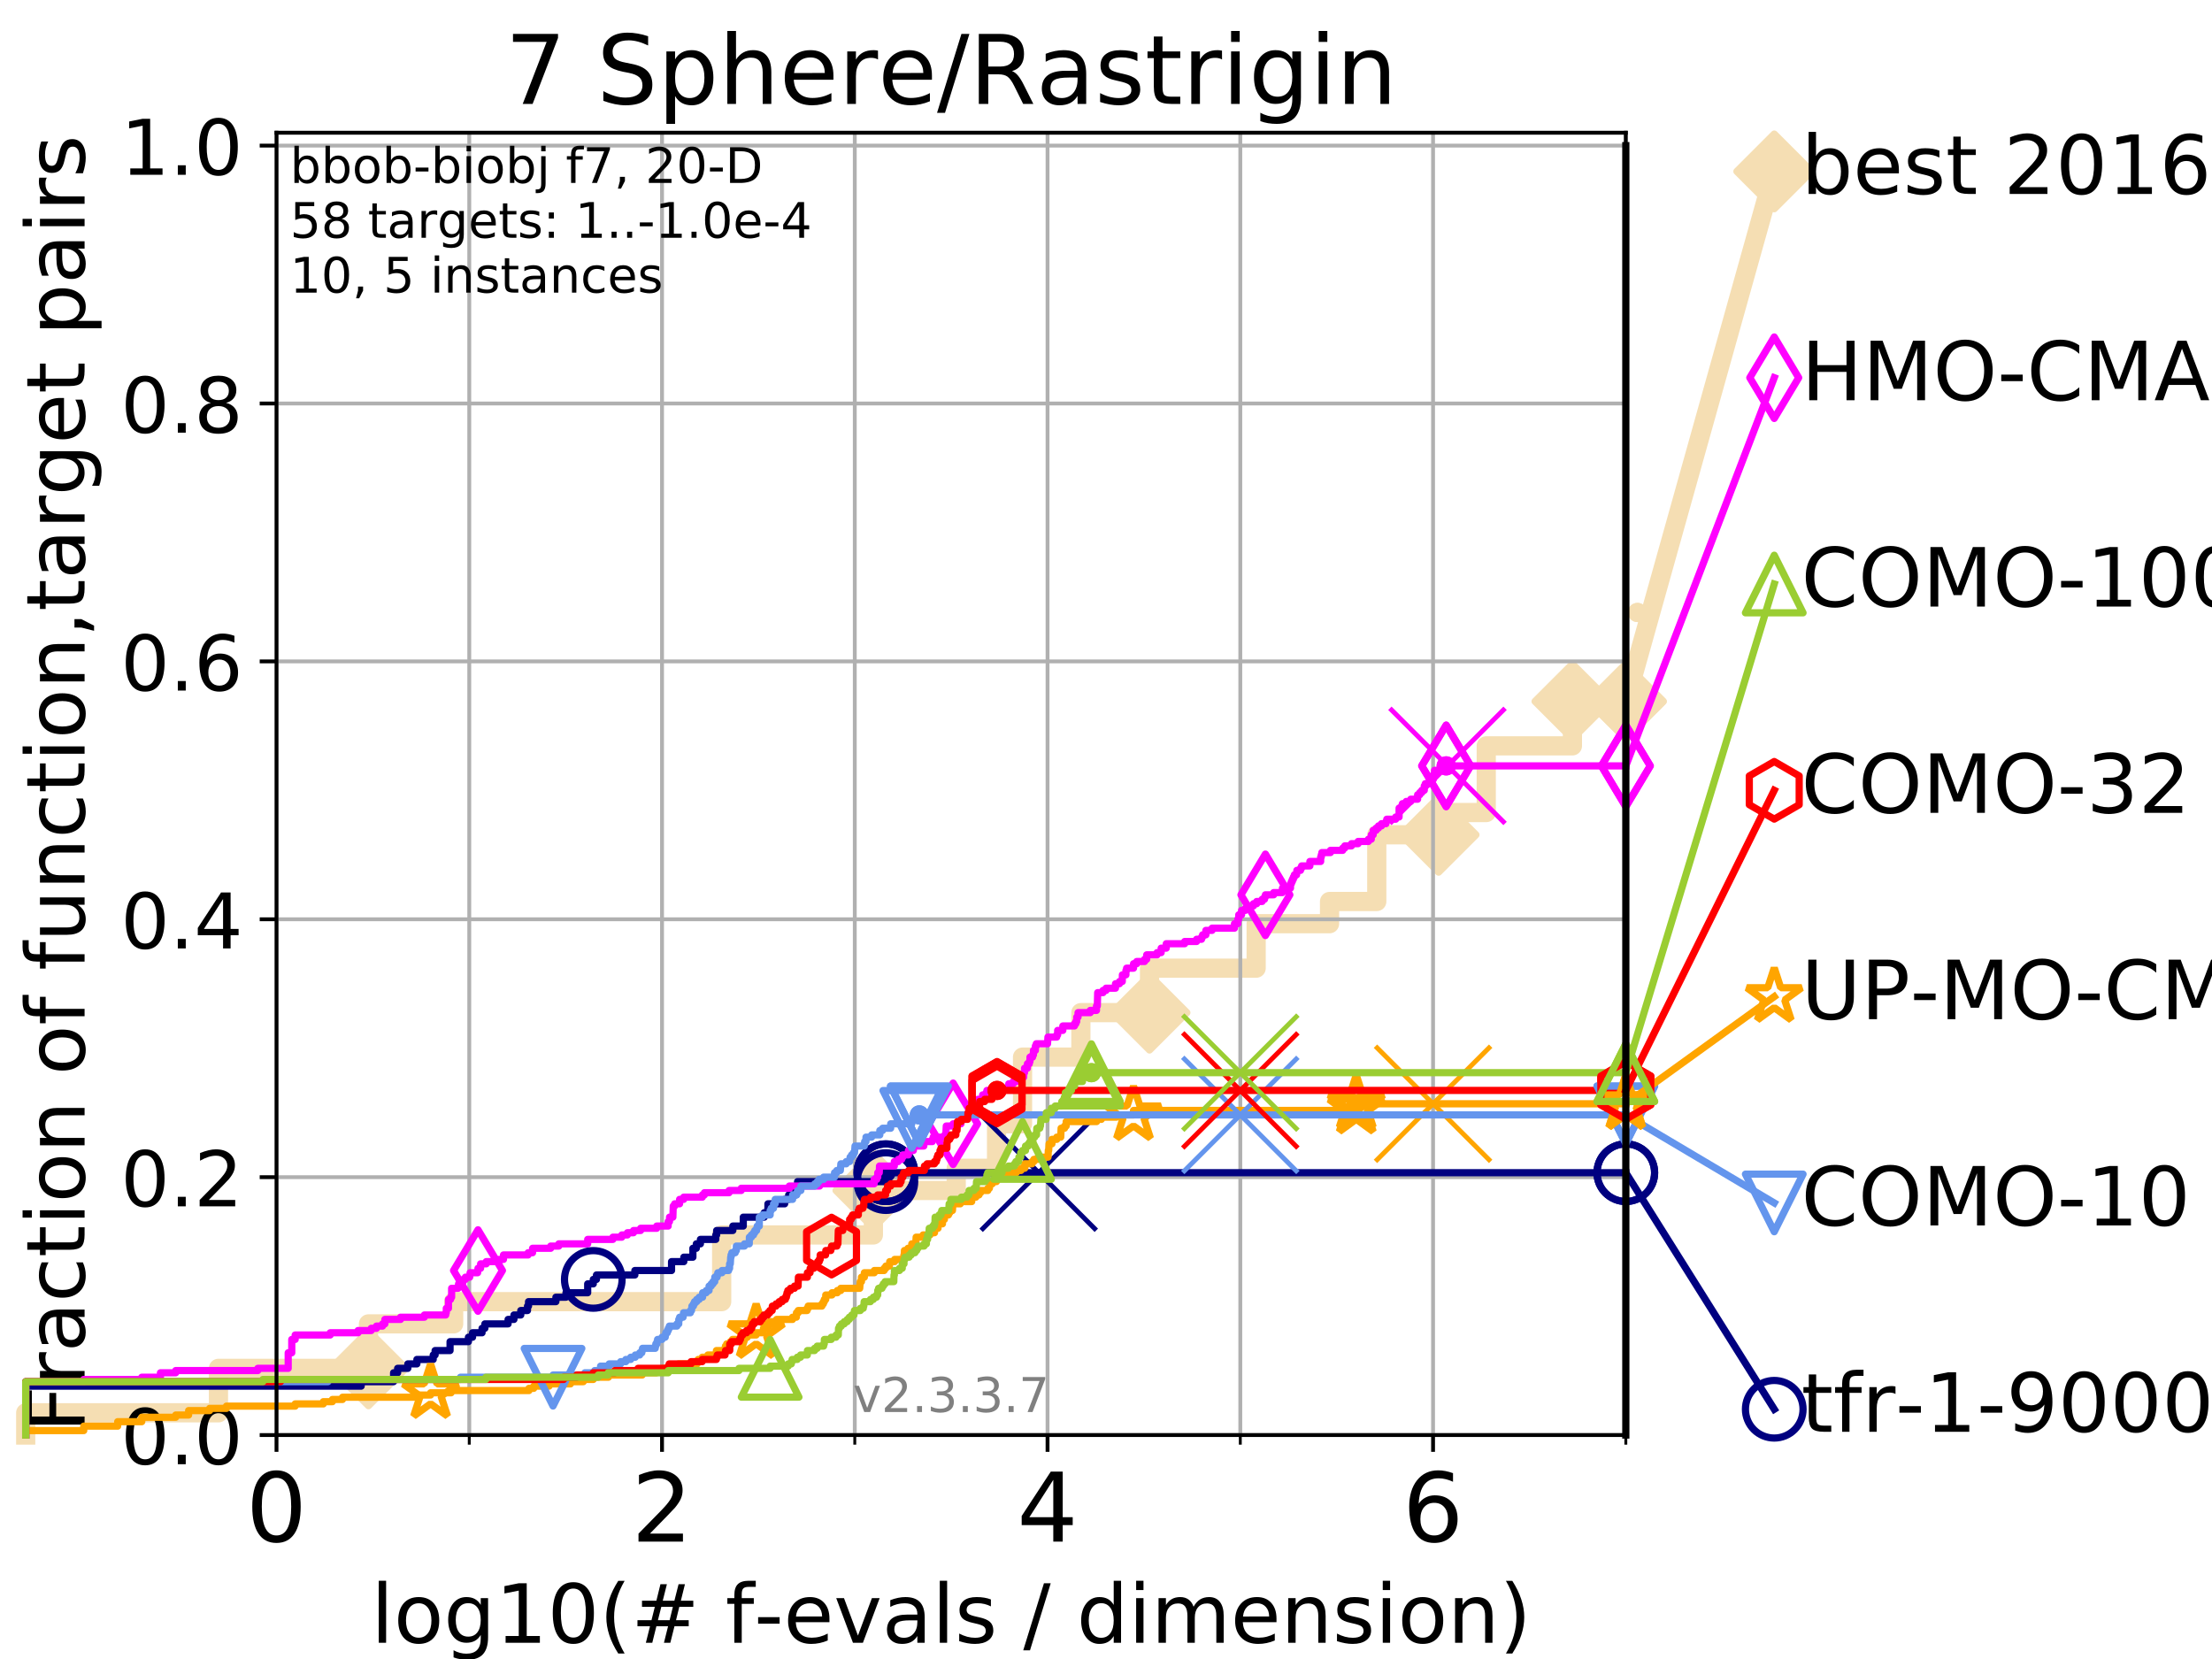 <?xml version="1.0" encoding="utf-8" standalone="no"?>
<!DOCTYPE svg PUBLIC "-//W3C//DTD SVG 1.1//EN"
  "http://www.w3.org/Graphics/SVG/1.1/DTD/svg11.dtd">
<!-- Created with matplotlib (https://matplotlib.org/) -->
<svg height="345.6pt" version="1.1" viewBox="0 0 460.8 345.6" width="460.8pt" xmlns="http://www.w3.org/2000/svg" xmlns:xlink="http://www.w3.org/1999/xlink">
 <defs>
  <style type="text/css">
*{stroke-linecap:butt;stroke-linejoin:round;}
  </style>
 </defs>
 <g id="figure_1">
  <g id="patch_1">
   <path d="M 0 345.6 
L 460.8 345.6 
L 460.8 0 
L 0 0 
z
" style="fill:#ffffff;"/>
  </g>
  <g id="axes_1">
   <g id="patch_2">
    <path d="M 57.6 298.944 
L 338.688 298.944 
L 338.688 27.648 
L 57.6 27.648 
z
" style="fill:#ffffff;"/>
   </g>
   <g id="line2d_1">
    <path d="M 5.357 298.944 
L 5.357 294.313 
L 45.512 294.313 
L 45.512 285.05 
L 76.759 285.05 
L 76.759 275.788 
L 94.506 275.788 
L 94.506 271.157 
L 150.336 271.157 
L 150.336 257.263 
L 181.944 257.263 
L 181.944 248.001 
L 199.201 248.001 
L 199.201 243.37 
L 207.601 243.37 
L 207.601 234.107 
L 213.012 234.107 
L 213.012 220.214 
L 225.165 220.214 
L 225.165 210.951 
L 239.468 210.951 
L 239.468 201.689 
L 261.68 201.689 
L 261.68 192.426 
L 276.968 192.426 
L 276.968 187.795 
L 286.806 187.795 
L 286.806 173.901 
L 299.686 173.901 
L 299.686 169.27 
L 309.611 169.27 
L 309.611 155.377 
L 327.565 155.377 
L 327.565 146.114 
L 338.688 146.114 
" style="fill:none;stroke:#f5deb3;stroke-linecap:square;stroke-width:4;"/>
   </g>
   <g id="line2d_2">
    <defs>
     <path d="M 0 7.778 
L 7.778 0 
L 0 -7.778 
L -7.778 0 
z
" id="mf0ea76795c" style="stroke:#f5deb3;stroke-linejoin:miter;stroke-width:1.5;"/>
    </defs>
    <g>
     <use style="fill:#f5deb3;stroke:#f5deb3;stroke-linejoin:miter;stroke-width:1.5;" x="76.759" xlink:href="#mf0ea76795c" y="285.05"/>
     <use style="fill:#f5deb3;stroke:#f5deb3;stroke-linejoin:miter;stroke-width:1.5;" x="181.944" xlink:href="#mf0ea76795c" y="248.001"/>
     <use style="fill:#f5deb3;stroke:#f5deb3;stroke-linejoin:miter;stroke-width:1.5;" x="239.468" xlink:href="#mf0ea76795c" y="210.951"/>
     <use style="fill:#f5deb3;stroke:#f5deb3;stroke-linejoin:miter;stroke-width:1.5;" x="299.686" xlink:href="#mf0ea76795c" y="173.901"/>
     <use style="fill:#f5deb3;stroke:#f5deb3;stroke-linejoin:miter;stroke-width:1.5;" x="327.565" xlink:href="#mf0ea76795c" y="146.114"/>
     <use style="fill:#f5deb3;stroke:#f5deb3;stroke-linejoin:miter;stroke-width:1.5;" x="338.688" xlink:href="#mf0ea76795c" y="146.114"/>
    </g>
   </g>
   <g id="line2d_3">
    <path style="fill:none;stroke:#f5deb3;stroke-linecap:square;stroke-width:4;"/>
    <g/>
   </g>
   <g id="line2d_4">
    <path d="M 338.688 146.114 
L 369.608 35.706 
" style="fill:none;stroke:#f5deb3;stroke-linecap:square;stroke-width:4;"/>
    <g>
     <use style="fill:#f5deb3;stroke:#f5deb3;stroke-linejoin:miter;stroke-width:1.5;" x="338.688" xlink:href="#mf0ea76795c" y="146.114"/>
     <use style="fill:#f5deb3;stroke:#f5deb3;stroke-linejoin:miter;stroke-width:1.5;" x="369.608" xlink:href="#mf0ea76795c" y="35.706"/>
    </g>
   </g>
   <g id="matplotlib.axis_1">
    <g id="xtick_1">
     <g id="line2d_5">
      <path clip-path="url(#p70a8179b96)" d="M 57.6 298.944 
L 57.6 27.648 
" style="fill:none;stroke:#b0b0b0;stroke-linecap:square;stroke-width:0.8;"/>
     </g>
     <g id="line2d_6">
      <defs>
       <path d="M 0 0 
L 0 3.5 
" id="m24a19e4f41" style="stroke:#000000;stroke-width:0.8;"/>
      </defs>
      <g>
       <use style="stroke:#000000;stroke-width:0.8;" x="57.6" xlink:href="#m24a19e4f41" y="298.944"/>
      </g>
     </g>
     <g id="text_1">
      <!-- 0 -->
      <defs>
       <path d="M 31.781 66.406 
Q 24.172 66.406 20.328 58.906 
Q 16.5 51.422 16.5 36.375 
Q 16.5 21.391 20.328 13.891 
Q 24.172 6.391 31.781 6.391 
Q 39.453 6.391 43.281 13.891 
Q 47.125 21.391 47.125 36.375 
Q 47.125 51.422 43.281 58.906 
Q 39.453 66.406 31.781 66.406 
z
M 31.781 74.219 
Q 44.047 74.219 50.516 64.516 
Q 56.984 54.828 56.984 36.375 
Q 56.984 17.969 50.516 8.266 
Q 44.047 -1.422 31.781 -1.422 
Q 19.531 -1.422 13.062 8.266 
Q 6.594 17.969 6.594 36.375 
Q 6.594 54.828 13.062 64.516 
Q 19.531 74.219 31.781 74.219 
z
" id="DejaVuSans-48"/>
      </defs>
      <g transform="translate(51.237 321.141)scale(0.2 -0.2)">
       <use xlink:href="#DejaVuSans-48"/>
      </g>
     </g>
    </g>
    <g id="xtick_2">
     <g id="line2d_7">
      <path clip-path="url(#p70a8179b96)" d="M 137.911 298.944 
L 137.911 27.648 
" style="fill:none;stroke:#b0b0b0;stroke-linecap:square;stroke-width:0.8;"/>
     </g>
     <g id="line2d_8">
      <g>
       <use style="stroke:#000000;stroke-width:0.8;" x="137.911" xlink:href="#m24a19e4f41" y="298.944"/>
      </g>
     </g>
     <g id="text_2">
      <!-- 2 -->
      <defs>
       <path d="M 19.188 8.297 
L 53.609 8.297 
L 53.609 0 
L 7.328 0 
L 7.328 8.297 
Q 12.938 14.109 22.625 23.891 
Q 32.328 33.688 34.812 36.531 
Q 39.547 41.844 41.422 45.531 
Q 43.312 49.219 43.312 52.781 
Q 43.312 58.594 39.234 62.25 
Q 35.156 65.922 28.609 65.922 
Q 23.969 65.922 18.812 64.312 
Q 13.672 62.703 7.812 59.422 
L 7.812 69.391 
Q 13.766 71.781 18.938 73 
Q 24.125 74.219 28.422 74.219 
Q 39.75 74.219 46.484 68.547 
Q 53.219 62.891 53.219 53.422 
Q 53.219 48.922 51.531 44.891 
Q 49.859 40.875 45.406 35.406 
Q 44.188 33.984 37.641 27.219 
Q 31.109 20.453 19.188 8.297 
z
" id="DejaVuSans-50"/>
      </defs>
      <g transform="translate(131.548 321.141)scale(0.2 -0.2)">
       <use xlink:href="#DejaVuSans-50"/>
      </g>
     </g>
    </g>
    <g id="xtick_3">
     <g id="line2d_9">
      <path clip-path="url(#p70a8179b96)" d="M 218.222 298.944 
L 218.222 27.648 
" style="fill:none;stroke:#b0b0b0;stroke-linecap:square;stroke-width:0.8;"/>
     </g>
     <g id="line2d_10">
      <g>
       <use style="stroke:#000000;stroke-width:0.8;" x="218.222" xlink:href="#m24a19e4f41" y="298.944"/>
      </g>
     </g>
     <g id="text_3">
      <!-- 4 -->
      <defs>
       <path d="M 37.797 64.312 
L 12.891 25.391 
L 37.797 25.391 
z
M 35.203 72.906 
L 47.609 72.906 
L 47.609 25.391 
L 58.016 25.391 
L 58.016 17.188 
L 47.609 17.188 
L 47.609 0 
L 37.797 0 
L 37.797 17.188 
L 4.891 17.188 
L 4.891 26.703 
z
" id="DejaVuSans-52"/>
      </defs>
      <g transform="translate(211.859 321.141)scale(0.2 -0.2)">
       <use xlink:href="#DejaVuSans-52"/>
      </g>
     </g>
    </g>
    <g id="xtick_4">
     <g id="line2d_11">
      <path clip-path="url(#p70a8179b96)" d="M 298.533 298.944 
L 298.533 27.648 
" style="fill:none;stroke:#b0b0b0;stroke-linecap:square;stroke-width:0.8;"/>
     </g>
     <g id="line2d_12">
      <g>
       <use style="stroke:#000000;stroke-width:0.8;" x="298.533" xlink:href="#m24a19e4f41" y="298.944"/>
      </g>
     </g>
     <g id="text_4">
      <!-- 6 -->
      <defs>
       <path d="M 33.016 40.375 
Q 26.375 40.375 22.484 35.828 
Q 18.609 31.297 18.609 23.391 
Q 18.609 15.531 22.484 10.953 
Q 26.375 6.391 33.016 6.391 
Q 39.656 6.391 43.531 10.953 
Q 47.406 15.531 47.406 23.391 
Q 47.406 31.297 43.531 35.828 
Q 39.656 40.375 33.016 40.375 
z
M 52.594 71.297 
L 52.594 62.312 
Q 48.875 64.062 45.094 64.984 
Q 41.312 65.922 37.594 65.922 
Q 27.828 65.922 22.672 59.328 
Q 17.531 52.734 16.797 39.406 
Q 19.672 43.656 24.016 45.922 
Q 28.375 48.188 33.594 48.188 
Q 44.578 48.188 50.953 41.516 
Q 57.328 34.859 57.328 23.391 
Q 57.328 12.156 50.688 5.359 
Q 44.047 -1.422 33.016 -1.422 
Q 20.359 -1.422 13.672 8.266 
Q 6.984 17.969 6.984 36.375 
Q 6.984 53.656 15.188 63.938 
Q 23.391 74.219 37.203 74.219 
Q 40.922 74.219 44.703 73.484 
Q 48.484 72.75 52.594 71.297 
z
" id="DejaVuSans-54"/>
      </defs>
      <g transform="translate(292.17 321.141)scale(0.2 -0.2)">
       <use xlink:href="#DejaVuSans-54"/>
      </g>
     </g>
    </g>
    <g id="xtick_5">
     <g id="line2d_13">
      <path clip-path="url(#p70a8179b96)" d="M 97.755 298.944 
L 97.755 27.648 
" style="fill:none;stroke:#b0b0b0;stroke-linecap:square;stroke-width:0.8;"/>
     </g>
     <g id="line2d_14">
      <defs>
       <path d="M 0 0 
L 0 2 
" id="m43cd636515" style="stroke:#000000;stroke-width:0.6;"/>
      </defs>
      <g>
       <use style="stroke:#000000;stroke-width:0.6;" x="97.755" xlink:href="#m43cd636515" y="298.944"/>
      </g>
     </g>
    </g>
    <g id="xtick_6">
     <g id="line2d_15">
      <path clip-path="url(#p70a8179b96)" d="M 178.066 298.944 
L 178.066 27.648 
" style="fill:none;stroke:#b0b0b0;stroke-linecap:square;stroke-width:0.8;"/>
     </g>
     <g id="line2d_16">
      <g>
       <use style="stroke:#000000;stroke-width:0.6;" x="178.066" xlink:href="#m43cd636515" y="298.944"/>
      </g>
     </g>
    </g>
    <g id="xtick_7">
     <g id="line2d_17">
      <path clip-path="url(#p70a8179b96)" d="M 258.377 298.944 
L 258.377 27.648 
" style="fill:none;stroke:#b0b0b0;stroke-linecap:square;stroke-width:0.8;"/>
     </g>
     <g id="line2d_18">
      <g>
       <use style="stroke:#000000;stroke-width:0.6;" x="258.377" xlink:href="#m43cd636515" y="298.944"/>
      </g>
     </g>
    </g>
    <g id="xtick_8">
     <g id="line2d_19">
      <path clip-path="url(#p70a8179b96)" d="M 338.688 298.944 
L 338.688 27.648 
" style="fill:none;stroke:#b0b0b0;stroke-linecap:square;stroke-width:0.8;"/>
     </g>
     <g id="line2d_20">
      <g>
       <use style="stroke:#000000;stroke-width:0.6;" x="338.688" xlink:href="#m43cd636515" y="298.944"/>
      </g>
     </g>
    </g>
    <g id="text_5">
     <!-- log10(# f-evals / dimension) -->
     <defs>
      <path d="M 9.422 75.984 
L 18.406 75.984 
L 18.406 0 
L 9.422 0 
z
" id="DejaVuSans-108"/>
      <path d="M 30.609 48.391 
Q 23.391 48.391 19.188 42.75 
Q 14.984 37.109 14.984 27.297 
Q 14.984 17.484 19.156 11.844 
Q 23.344 6.203 30.609 6.203 
Q 37.797 6.203 41.984 11.859 
Q 46.188 17.531 46.188 27.297 
Q 46.188 37.016 41.984 42.703 
Q 37.797 48.391 30.609 48.391 
z
M 30.609 56 
Q 42.328 56 49.016 48.375 
Q 55.719 40.766 55.719 27.297 
Q 55.719 13.875 49.016 6.219 
Q 42.328 -1.422 30.609 -1.422 
Q 18.844 -1.422 12.172 6.219 
Q 5.516 13.875 5.516 27.297 
Q 5.516 40.766 12.172 48.375 
Q 18.844 56 30.609 56 
z
" id="DejaVuSans-111"/>
      <path d="M 45.406 27.984 
Q 45.406 37.75 41.375 43.109 
Q 37.359 48.484 30.078 48.484 
Q 22.859 48.484 18.828 43.109 
Q 14.797 37.75 14.797 27.984 
Q 14.797 18.266 18.828 12.891 
Q 22.859 7.516 30.078 7.516 
Q 37.359 7.516 41.375 12.891 
Q 45.406 18.266 45.406 27.984 
z
M 54.391 6.781 
Q 54.391 -7.172 48.188 -13.984 
Q 42 -20.797 29.203 -20.797 
Q 24.469 -20.797 20.266 -20.094 
Q 16.062 -19.391 12.109 -17.922 
L 12.109 -9.188 
Q 16.062 -11.328 19.922 -12.344 
Q 23.781 -13.375 27.781 -13.375 
Q 36.625 -13.375 41.016 -8.766 
Q 45.406 -4.156 45.406 5.172 
L 45.406 9.625 
Q 42.625 4.781 38.281 2.391 
Q 33.938 0 27.875 0 
Q 17.828 0 11.672 7.656 
Q 5.516 15.328 5.516 27.984 
Q 5.516 40.672 11.672 48.328 
Q 17.828 56 27.875 56 
Q 33.938 56 38.281 53.609 
Q 42.625 51.219 45.406 46.391 
L 45.406 54.688 
L 54.391 54.688 
z
" id="DejaVuSans-103"/>
      <path d="M 12.406 8.297 
L 28.516 8.297 
L 28.516 63.922 
L 10.984 60.406 
L 10.984 69.391 
L 28.422 72.906 
L 38.281 72.906 
L 38.281 8.297 
L 54.391 8.297 
L 54.391 0 
L 12.406 0 
z
" id="DejaVuSans-49"/>
      <path d="M 31 75.875 
Q 24.469 64.656 21.281 53.656 
Q 18.109 42.672 18.109 31.391 
Q 18.109 20.125 21.312 9.062 
Q 24.516 -2 31 -13.188 
L 23.188 -13.188 
Q 15.875 -1.703 12.234 9.375 
Q 8.594 20.453 8.594 31.391 
Q 8.594 42.281 12.203 53.312 
Q 15.828 64.359 23.188 75.875 
z
" id="DejaVuSans-40"/>
      <path d="M 51.125 44 
L 36.922 44 
L 32.812 27.688 
L 47.125 27.688 
z
M 43.797 71.781 
L 38.719 51.516 
L 52.984 51.516 
L 58.109 71.781 
L 65.922 71.781 
L 60.891 51.516 
L 76.125 51.516 
L 76.125 44 
L 58.984 44 
L 54.984 27.688 
L 70.516 27.688 
L 70.516 20.219 
L 53.078 20.219 
L 48 0 
L 40.188 0 
L 45.219 20.219 
L 30.906 20.219 
L 25.875 0 
L 18.016 0 
L 23.094 20.219 
L 7.719 20.219 
L 7.719 27.688 
L 24.906 27.688 
L 29 44 
L 13.281 44 
L 13.281 51.516 
L 30.906 51.516 
L 35.891 71.781 
z
" id="DejaVuSans-35"/>
      <path id="DejaVuSans-32"/>
      <path d="M 37.109 75.984 
L 37.109 68.5 
L 28.516 68.5 
Q 23.688 68.5 21.797 66.547 
Q 19.922 64.594 19.922 59.516 
L 19.922 54.688 
L 34.719 54.688 
L 34.719 47.703 
L 19.922 47.703 
L 19.922 0 
L 10.891 0 
L 10.891 47.703 
L 2.297 47.703 
L 2.297 54.688 
L 10.891 54.688 
L 10.891 58.5 
Q 10.891 67.625 15.141 71.797 
Q 19.391 75.984 28.609 75.984 
z
" id="DejaVuSans-102"/>
      <path d="M 4.891 31.391 
L 31.203 31.391 
L 31.203 23.391 
L 4.891 23.391 
z
" id="DejaVuSans-45"/>
      <path d="M 56.203 29.594 
L 56.203 25.203 
L 14.891 25.203 
Q 15.484 15.922 20.484 11.062 
Q 25.484 6.203 34.422 6.203 
Q 39.594 6.203 44.453 7.469 
Q 49.312 8.734 54.109 11.281 
L 54.109 2.781 
Q 49.266 0.734 44.188 -0.344 
Q 39.109 -1.422 33.891 -1.422 
Q 20.797 -1.422 13.156 6.188 
Q 5.516 13.812 5.516 26.812 
Q 5.516 40.234 12.766 48.109 
Q 20.016 56 32.328 56 
Q 43.359 56 49.781 48.891 
Q 56.203 41.797 56.203 29.594 
z
M 47.219 32.234 
Q 47.125 39.594 43.094 43.984 
Q 39.062 48.391 32.422 48.391 
Q 24.906 48.391 20.391 44.141 
Q 15.875 39.891 15.188 32.172 
z
" id="DejaVuSans-101"/>
      <path d="M 2.984 54.688 
L 12.5 54.688 
L 29.594 8.797 
L 46.688 54.688 
L 56.203 54.688 
L 35.688 0 
L 23.484 0 
z
" id="DejaVuSans-118"/>
      <path d="M 34.281 27.484 
Q 23.391 27.484 19.188 25 
Q 14.984 22.516 14.984 16.5 
Q 14.984 11.719 18.141 8.906 
Q 21.297 6.109 26.703 6.109 
Q 34.188 6.109 38.703 11.406 
Q 43.219 16.703 43.219 25.484 
L 43.219 27.484 
z
M 52.203 31.203 
L 52.203 0 
L 43.219 0 
L 43.219 8.297 
Q 40.141 3.328 35.547 0.953 
Q 30.953 -1.422 24.312 -1.422 
Q 15.922 -1.422 10.953 3.297 
Q 6 8.016 6 15.922 
Q 6 25.141 12.172 29.828 
Q 18.359 34.516 30.609 34.516 
L 43.219 34.516 
L 43.219 35.406 
Q 43.219 41.609 39.141 45 
Q 35.062 48.391 27.688 48.391 
Q 23 48.391 18.547 47.266 
Q 14.109 46.141 10.016 43.891 
L 10.016 52.203 
Q 14.938 54.109 19.578 55.047 
Q 24.219 56 28.609 56 
Q 40.484 56 46.344 49.844 
Q 52.203 43.703 52.203 31.203 
z
" id="DejaVuSans-97"/>
      <path d="M 44.281 53.078 
L 44.281 44.578 
Q 40.484 46.531 36.375 47.5 
Q 32.281 48.484 27.875 48.484 
Q 21.188 48.484 17.844 46.438 
Q 14.5 44.391 14.5 40.281 
Q 14.5 37.156 16.891 35.375 
Q 19.281 33.594 26.516 31.984 
L 29.594 31.297 
Q 39.156 29.25 43.188 25.516 
Q 47.219 21.781 47.219 15.094 
Q 47.219 7.469 41.188 3.016 
Q 35.156 -1.422 24.609 -1.422 
Q 20.219 -1.422 15.453 -0.562 
Q 10.688 0.297 5.422 2 
L 5.422 11.281 
Q 10.406 8.688 15.234 7.391 
Q 20.062 6.109 24.812 6.109 
Q 31.156 6.109 34.562 8.281 
Q 37.984 10.453 37.984 14.406 
Q 37.984 18.062 35.516 20.016 
Q 33.062 21.969 24.703 23.781 
L 21.578 24.516 
Q 13.234 26.266 9.516 29.906 
Q 5.812 33.547 5.812 39.891 
Q 5.812 47.609 11.281 51.797 
Q 16.75 56 26.812 56 
Q 31.781 56 36.172 55.266 
Q 40.578 54.547 44.281 53.078 
z
" id="DejaVuSans-115"/>
      <path d="M 25.391 72.906 
L 33.688 72.906 
L 8.297 -9.281 
L 0 -9.281 
z
" id="DejaVuSans-47"/>
      <path d="M 45.406 46.391 
L 45.406 75.984 
L 54.391 75.984 
L 54.391 0 
L 45.406 0 
L 45.406 8.203 
Q 42.578 3.328 38.25 0.953 
Q 33.938 -1.422 27.875 -1.422 
Q 17.969 -1.422 11.734 6.484 
Q 5.516 14.406 5.516 27.297 
Q 5.516 40.188 11.734 48.094 
Q 17.969 56 27.875 56 
Q 33.938 56 38.25 53.625 
Q 42.578 51.266 45.406 46.391 
z
M 14.797 27.297 
Q 14.797 17.391 18.875 11.75 
Q 22.953 6.109 30.078 6.109 
Q 37.203 6.109 41.297 11.75 
Q 45.406 17.391 45.406 27.297 
Q 45.406 37.203 41.297 42.844 
Q 37.203 48.484 30.078 48.484 
Q 22.953 48.484 18.875 42.844 
Q 14.797 37.203 14.797 27.297 
z
" id="DejaVuSans-100"/>
      <path d="M 9.422 54.688 
L 18.406 54.688 
L 18.406 0 
L 9.422 0 
z
M 9.422 75.984 
L 18.406 75.984 
L 18.406 64.594 
L 9.422 64.594 
z
" id="DejaVuSans-105"/>
      <path d="M 52 44.188 
Q 55.375 50.25 60.062 53.125 
Q 64.75 56 71.094 56 
Q 79.641 56 84.281 50.016 
Q 88.922 44.047 88.922 33.016 
L 88.922 0 
L 79.891 0 
L 79.891 32.719 
Q 79.891 40.578 77.094 44.375 
Q 74.312 48.188 68.609 48.188 
Q 61.625 48.188 57.562 43.547 
Q 53.516 38.922 53.516 30.906 
L 53.516 0 
L 44.484 0 
L 44.484 32.719 
Q 44.484 40.625 41.703 44.406 
Q 38.922 48.188 33.109 48.188 
Q 26.219 48.188 22.156 43.531 
Q 18.109 38.875 18.109 30.906 
L 18.109 0 
L 9.078 0 
L 9.078 54.688 
L 18.109 54.688 
L 18.109 46.188 
Q 21.188 51.219 25.484 53.609 
Q 29.781 56 35.688 56 
Q 41.656 56 45.828 52.969 
Q 50 49.953 52 44.188 
z
" id="DejaVuSans-109"/>
      <path d="M 54.891 33.016 
L 54.891 0 
L 45.906 0 
L 45.906 32.719 
Q 45.906 40.484 42.875 44.328 
Q 39.844 48.188 33.797 48.188 
Q 26.516 48.188 22.312 43.547 
Q 18.109 38.922 18.109 30.906 
L 18.109 0 
L 9.078 0 
L 9.078 54.688 
L 18.109 54.688 
L 18.109 46.188 
Q 21.344 51.125 25.703 53.562 
Q 30.078 56 35.797 56 
Q 45.219 56 50.047 50.172 
Q 54.891 44.344 54.891 33.016 
z
" id="DejaVuSans-110"/>
      <path d="M 8.016 75.875 
L 15.828 75.875 
Q 23.141 64.359 26.781 53.312 
Q 30.422 42.281 30.422 31.391 
Q 30.422 20.453 26.781 9.375 
Q 23.141 -1.703 15.828 -13.188 
L 8.016 -13.188 
Q 14.5 -2 17.703 9.062 
Q 20.906 20.125 20.906 31.391 
Q 20.906 42.672 17.703 53.656 
Q 14.5 64.656 8.016 75.875 
z
" id="DejaVuSans-41"/>
     </defs>
     <g transform="translate(77.303 342.218)scale(0.17 -0.17)">
      <use xlink:href="#DejaVuSans-108"/>
      <use x="27.783" xlink:href="#DejaVuSans-111"/>
      <use x="88.965" xlink:href="#DejaVuSans-103"/>
      <use x="152.441" xlink:href="#DejaVuSans-49"/>
      <use x="216.064" xlink:href="#DejaVuSans-48"/>
      <use x="279.688" xlink:href="#DejaVuSans-40"/>
      <use x="318.701" xlink:href="#DejaVuSans-35"/>
      <use x="402.49" xlink:href="#DejaVuSans-32"/>
      <use x="434.277" xlink:href="#DejaVuSans-102"/>
      <use x="469.404" xlink:href="#DejaVuSans-45"/>
      <use x="505.488" xlink:href="#DejaVuSans-101"/>
      <use x="567.012" xlink:href="#DejaVuSans-118"/>
      <use x="626.191" xlink:href="#DejaVuSans-97"/>
      <use x="687.471" xlink:href="#DejaVuSans-108"/>
      <use x="715.254" xlink:href="#DejaVuSans-115"/>
      <use x="767.354" xlink:href="#DejaVuSans-32"/>
      <use x="799.141" xlink:href="#DejaVuSans-47"/>
      <use x="832.832" xlink:href="#DejaVuSans-32"/>
      <use x="864.619" xlink:href="#DejaVuSans-100"/>
      <use x="928.096" xlink:href="#DejaVuSans-105"/>
      <use x="955.879" xlink:href="#DejaVuSans-109"/>
      <use x="1053.291" xlink:href="#DejaVuSans-101"/>
      <use x="1114.814" xlink:href="#DejaVuSans-110"/>
      <use x="1178.193" xlink:href="#DejaVuSans-115"/>
      <use x="1230.293" xlink:href="#DejaVuSans-105"/>
      <use x="1258.076" xlink:href="#DejaVuSans-111"/>
      <use x="1319.258" xlink:href="#DejaVuSans-110"/>
      <use x="1382.637" xlink:href="#DejaVuSans-41"/>
     </g>
    </g>
   </g>
   <g id="matplotlib.axis_2">
    <g id="ytick_1">
     <g id="line2d_21">
      <path clip-path="url(#p70a8179b96)" d="M 57.6 298.944 
L 338.688 298.944 
" style="fill:none;stroke:#b0b0b0;stroke-linecap:square;stroke-width:0.8;"/>
     </g>
     <g id="line2d_22">
      <defs>
       <path d="M 0 0 
L -3.5 0 
" id="m4bad792612" style="stroke:#000000;stroke-width:0.8;"/>
      </defs>
      <g>
       <use style="stroke:#000000;stroke-width:0.8;" x="57.6" xlink:href="#m4bad792612" y="298.944"/>
      </g>
     </g>
     <g id="text_6">
      <!-- 0.0 -->
      <defs>
       <path d="M 10.688 12.406 
L 21 12.406 
L 21 0 
L 10.688 0 
z
" id="DejaVuSans-46"/>
      </defs>
      <g transform="translate(25.155 305.023)scale(0.16 -0.16)">
       <use xlink:href="#DejaVuSans-48"/>
       <use x="63.623" xlink:href="#DejaVuSans-46"/>
       <use x="95.41" xlink:href="#DejaVuSans-48"/>
      </g>
     </g>
    </g>
    <g id="ytick_2">
     <g id="line2d_23">
      <path clip-path="url(#p70a8179b96)" d="M 57.6 245.222 
L 338.688 245.222 
" style="fill:none;stroke:#b0b0b0;stroke-linecap:square;stroke-width:0.8;"/>
     </g>
     <g id="line2d_24">
      <g>
       <use style="stroke:#000000;stroke-width:0.8;" x="57.6" xlink:href="#m4bad792612" y="245.222"/>
      </g>
     </g>
     <g id="text_7">
      <!-- 0.2 -->
      <g transform="translate(25.155 251.301)scale(0.16 -0.16)">
       <use xlink:href="#DejaVuSans-48"/>
       <use x="63.623" xlink:href="#DejaVuSans-46"/>
       <use x="95.41" xlink:href="#DejaVuSans-50"/>
      </g>
     </g>
    </g>
    <g id="ytick_3">
     <g id="line2d_25">
      <path clip-path="url(#p70a8179b96)" d="M 57.6 191.5 
L 338.688 191.5 
" style="fill:none;stroke:#b0b0b0;stroke-linecap:square;stroke-width:0.8;"/>
     </g>
     <g id="line2d_26">
      <g>
       <use style="stroke:#000000;stroke-width:0.8;" x="57.6" xlink:href="#m4bad792612" y="191.5"/>
      </g>
     </g>
     <g id="text_8">
      <!-- 0.4 -->
      <g transform="translate(25.155 197.579)scale(0.16 -0.16)">
       <use xlink:href="#DejaVuSans-48"/>
       <use x="63.623" xlink:href="#DejaVuSans-46"/>
       <use x="95.41" xlink:href="#DejaVuSans-52"/>
      </g>
     </g>
    </g>
    <g id="ytick_4">
     <g id="line2d_27">
      <path clip-path="url(#p70a8179b96)" d="M 57.6 137.778 
L 338.688 137.778 
" style="fill:none;stroke:#b0b0b0;stroke-linecap:square;stroke-width:0.8;"/>
     </g>
     <g id="line2d_28">
      <g>
       <use style="stroke:#000000;stroke-width:0.8;" x="57.6" xlink:href="#m4bad792612" y="137.778"/>
      </g>
     </g>
     <g id="text_9">
      <!-- 0.6 -->
      <g transform="translate(25.155 143.857)scale(0.16 -0.16)">
       <use xlink:href="#DejaVuSans-48"/>
       <use x="63.623" xlink:href="#DejaVuSans-46"/>
       <use x="95.41" xlink:href="#DejaVuSans-54"/>
      </g>
     </g>
    </g>
    <g id="ytick_5">
     <g id="line2d_29">
      <path clip-path="url(#p70a8179b96)" d="M 57.6 84.056 
L 338.688 84.056 
" style="fill:none;stroke:#b0b0b0;stroke-linecap:square;stroke-width:0.8;"/>
     </g>
     <g id="line2d_30">
      <g>
       <use style="stroke:#000000;stroke-width:0.8;" x="57.6" xlink:href="#m4bad792612" y="84.056"/>
      </g>
     </g>
     <g id="text_10">
      <!-- 0.8 -->
      <defs>
       <path d="M 31.781 34.625 
Q 24.75 34.625 20.719 30.859 
Q 16.703 27.094 16.703 20.516 
Q 16.703 13.922 20.719 10.156 
Q 24.75 6.391 31.781 6.391 
Q 38.812 6.391 42.859 10.172 
Q 46.922 13.969 46.922 20.516 
Q 46.922 27.094 42.891 30.859 
Q 38.875 34.625 31.781 34.625 
z
M 21.922 38.812 
Q 15.578 40.375 12.031 44.719 
Q 8.5 49.078 8.5 55.328 
Q 8.5 64.062 14.719 69.141 
Q 20.953 74.219 31.781 74.219 
Q 42.672 74.219 48.875 69.141 
Q 55.078 64.062 55.078 55.328 
Q 55.078 49.078 51.531 44.719 
Q 48 40.375 41.703 38.812 
Q 48.828 37.156 52.797 32.312 
Q 56.781 27.484 56.781 20.516 
Q 56.781 9.906 50.312 4.234 
Q 43.844 -1.422 31.781 -1.422 
Q 19.734 -1.422 13.25 4.234 
Q 6.781 9.906 6.781 20.516 
Q 6.781 27.484 10.781 32.312 
Q 14.797 37.156 21.922 38.812 
z
M 18.312 54.391 
Q 18.312 48.734 21.844 45.562 
Q 25.391 42.391 31.781 42.391 
Q 38.141 42.391 41.719 45.562 
Q 45.312 48.734 45.312 54.391 
Q 45.312 60.062 41.719 63.234 
Q 38.141 66.406 31.781 66.406 
Q 25.391 66.406 21.844 63.234 
Q 18.312 60.062 18.312 54.391 
z
" id="DejaVuSans-56"/>
      </defs>
      <g transform="translate(25.155 90.135)scale(0.16 -0.16)">
       <use xlink:href="#DejaVuSans-48"/>
       <use x="63.623" xlink:href="#DejaVuSans-46"/>
       <use x="95.41" xlink:href="#DejaVuSans-56"/>
      </g>
     </g>
    </g>
    <g id="ytick_6">
     <g id="line2d_31">
      <path clip-path="url(#p70a8179b96)" d="M 57.6 30.334 
L 338.688 30.334 
" style="fill:none;stroke:#b0b0b0;stroke-linecap:square;stroke-width:0.8;"/>
     </g>
     <g id="line2d_32">
      <g>
       <use style="stroke:#000000;stroke-width:0.8;" x="57.6" xlink:href="#m4bad792612" y="30.334"/>
      </g>
     </g>
     <g id="text_11">
      <!-- 1.0 -->
      <g transform="translate(25.155 36.413)scale(0.16 -0.16)">
       <use xlink:href="#DejaVuSans-49"/>
       <use x="63.623" xlink:href="#DejaVuSans-46"/>
       <use x="95.41" xlink:href="#DejaVuSans-48"/>
      </g>
     </g>
    </g>
    <g id="text_12">
     <!-- Fraction of function,target pairs -->
     <defs>
      <path d="M 9.812 72.906 
L 51.703 72.906 
L 51.703 64.594 
L 19.672 64.594 
L 19.672 43.109 
L 48.578 43.109 
L 48.578 34.812 
L 19.672 34.812 
L 19.672 0 
L 9.812 0 
z
" id="DejaVuSans-70"/>
      <path d="M 41.109 46.297 
Q 39.594 47.172 37.812 47.578 
Q 36.031 48 33.891 48 
Q 26.266 48 22.188 43.047 
Q 18.109 38.094 18.109 28.812 
L 18.109 0 
L 9.078 0 
L 9.078 54.688 
L 18.109 54.688 
L 18.109 46.188 
Q 20.953 51.172 25.484 53.578 
Q 30.031 56 36.531 56 
Q 37.453 56 38.578 55.875 
Q 39.703 55.766 41.062 55.516 
z
" id="DejaVuSans-114"/>
      <path d="M 48.781 52.594 
L 48.781 44.188 
Q 44.969 46.297 41.141 47.344 
Q 37.312 48.391 33.406 48.391 
Q 24.656 48.391 19.812 42.844 
Q 14.984 37.312 14.984 27.297 
Q 14.984 17.281 19.812 11.734 
Q 24.656 6.203 33.406 6.203 
Q 37.312 6.203 41.141 7.25 
Q 44.969 8.297 48.781 10.406 
L 48.781 2.094 
Q 45.016 0.344 40.984 -0.531 
Q 36.969 -1.422 32.422 -1.422 
Q 20.062 -1.422 12.781 6.344 
Q 5.516 14.109 5.516 27.297 
Q 5.516 40.672 12.859 48.328 
Q 20.219 56 33.016 56 
Q 37.156 56 41.109 55.141 
Q 45.062 54.297 48.781 52.594 
z
" id="DejaVuSans-99"/>
      <path d="M 18.312 70.219 
L 18.312 54.688 
L 36.812 54.688 
L 36.812 47.703 
L 18.312 47.703 
L 18.312 18.016 
Q 18.312 11.328 20.141 9.422 
Q 21.969 7.516 27.594 7.516 
L 36.812 7.516 
L 36.812 0 
L 27.594 0 
Q 17.188 0 13.234 3.875 
Q 9.281 7.766 9.281 18.016 
L 9.281 47.703 
L 2.688 47.703 
L 2.688 54.688 
L 9.281 54.688 
L 9.281 70.219 
z
" id="DejaVuSans-116"/>
      <path d="M 8.5 21.578 
L 8.5 54.688 
L 17.484 54.688 
L 17.484 21.922 
Q 17.484 14.156 20.5 10.266 
Q 23.531 6.391 29.594 6.391 
Q 36.859 6.391 41.078 11.031 
Q 45.312 15.672 45.312 23.688 
L 45.312 54.688 
L 54.297 54.688 
L 54.297 0 
L 45.312 0 
L 45.312 8.406 
Q 42.047 3.422 37.719 1 
Q 33.406 -1.422 27.688 -1.422 
Q 18.266 -1.422 13.375 4.438 
Q 8.5 10.297 8.5 21.578 
z
M 31.109 56 
z
" id="DejaVuSans-117"/>
      <path d="M 11.719 12.406 
L 22.016 12.406 
L 22.016 4 
L 14.016 -11.625 
L 7.719 -11.625 
L 11.719 4 
z
" id="DejaVuSans-44"/>
      <path d="M 18.109 8.203 
L 18.109 -20.797 
L 9.078 -20.797 
L 9.078 54.688 
L 18.109 54.688 
L 18.109 46.391 
Q 20.953 51.266 25.266 53.625 
Q 29.594 56 35.594 56 
Q 45.562 56 51.781 48.094 
Q 58.016 40.188 58.016 27.297 
Q 58.016 14.406 51.781 6.484 
Q 45.562 -1.422 35.594 -1.422 
Q 29.594 -1.422 25.266 0.953 
Q 20.953 3.328 18.109 8.203 
z
M 48.688 27.297 
Q 48.688 37.203 44.609 42.844 
Q 40.531 48.484 33.406 48.484 
Q 26.266 48.484 22.188 42.844 
Q 18.109 37.203 18.109 27.297 
Q 18.109 17.391 22.188 11.75 
Q 26.266 6.109 33.406 6.109 
Q 40.531 6.109 44.609 11.75 
Q 48.688 17.391 48.688 27.297 
z
" id="DejaVuSans-112"/>
     </defs>
     <g transform="translate(17.62 298.435)rotate(-90)scale(0.17 -0.17)">
      <use xlink:href="#DejaVuSans-70"/>
      <use x="57.41" xlink:href="#DejaVuSans-114"/>
      <use x="98.523" xlink:href="#DejaVuSans-97"/>
      <use x="159.803" xlink:href="#DejaVuSans-99"/>
      <use x="214.783" xlink:href="#DejaVuSans-116"/>
      <use x="253.992" xlink:href="#DejaVuSans-105"/>
      <use x="281.775" xlink:href="#DejaVuSans-111"/>
      <use x="342.957" xlink:href="#DejaVuSans-110"/>
      <use x="406.336" xlink:href="#DejaVuSans-32"/>
      <use x="438.123" xlink:href="#DejaVuSans-111"/>
      <use x="499.305" xlink:href="#DejaVuSans-102"/>
      <use x="534.51" xlink:href="#DejaVuSans-32"/>
      <use x="566.297" xlink:href="#DejaVuSans-102"/>
      <use x="601.502" xlink:href="#DejaVuSans-117"/>
      <use x="664.881" xlink:href="#DejaVuSans-110"/>
      <use x="728.26" xlink:href="#DejaVuSans-99"/>
      <use x="783.24" xlink:href="#DejaVuSans-116"/>
      <use x="822.449" xlink:href="#DejaVuSans-105"/>
      <use x="850.232" xlink:href="#DejaVuSans-111"/>
      <use x="911.414" xlink:href="#DejaVuSans-110"/>
      <use x="974.793" xlink:href="#DejaVuSans-44"/>
      <use x="1006.58" xlink:href="#DejaVuSans-116"/>
      <use x="1045.789" xlink:href="#DejaVuSans-97"/>
      <use x="1107.068" xlink:href="#DejaVuSans-114"/>
      <use x="1148.166" xlink:href="#DejaVuSans-103"/>
      <use x="1211.643" xlink:href="#DejaVuSans-101"/>
      <use x="1273.166" xlink:href="#DejaVuSans-116"/>
      <use x="1312.375" xlink:href="#DejaVuSans-32"/>
      <use x="1344.162" xlink:href="#DejaVuSans-112"/>
      <use x="1407.639" xlink:href="#DejaVuSans-97"/>
      <use x="1468.918" xlink:href="#DejaVuSans-105"/>
      <use x="1496.701" xlink:href="#DejaVuSans-114"/>
      <use x="1537.814" xlink:href="#DejaVuSans-115"/>
     </g>
    </g>
   </g>
   <g id="line2d_33">
    <defs>
     <path d="M 0 1.5 
C 0.398 1.5 0.779 1.342 1.061 1.061 
C 1.342 0.779 1.5 0.398 1.5 0 
C 1.5 -0.398 1.342 -0.779 1.061 -1.061 
C 0.779 -1.342 0.398 -1.5 0 -1.5 
C -0.398 -1.5 -0.779 -1.342 -1.061 -1.061 
C -1.342 -0.779 -1.5 -0.398 -1.5 0 
C -1.5 0.398 -1.342 0.779 -1.061 1.061 
C -0.779 1.342 -0.398 1.5 0 1.5 
z
" id="m09c0de8168" style="stroke:#f5deb3;"/>
    </defs>
    <g>
     <use style="fill:#f5deb3;stroke:#f5deb3;" x="341.115" xlink:href="#m09c0de8168" y="127.589"/>
     <use style="fill:#f5deb3;stroke:#f5deb3;" x="341.115" xlink:href="#m09c0de8168" y="127.589"/>
    </g>
   </g>
   <g id="line2d_34">
    <defs>
     <path d="M 0 1.5 
C 0.398 1.5 0.779 1.342 1.061 1.061 
C 1.342 0.779 1.5 0.398 1.5 0 
C 1.5 -0.398 1.342 -0.779 1.061 -1.061 
C 0.779 -1.342 0.398 -1.5 0 -1.5 
C -0.398 -1.5 -0.779 -1.342 -1.061 -1.061 
C -1.342 -0.779 -1.5 -0.398 -1.5 0 
C -1.5 0.398 -1.342 0.779 -1.061 1.061 
C -0.779 1.342 -0.398 1.5 0 1.5 
z
" id="m0cd47f73a4" style="stroke:#000080;"/>
    </defs>
    <g>
     <use style="fill:#000080;stroke:#000080;" x="184.545" xlink:href="#m0cd47f73a4" y="244.296"/>
     <use style="fill:#000080;stroke:#000080;" x="184.545" xlink:href="#m0cd47f73a4" y="244.296"/>
    </g>
   </g>
   <g id="line2d_35">
    <path d="M 5.357 298.944 
L 5.357 288.755 
L 75.242 288.755 
L 75.242 287.829 
L 81.993 287.829 
L 81.993 285.977 
L 82.833 285.977 
L 82.833 285.05 
L 84.956 285.05 
L 84.956 284.124 
L 86.847 284.124 
L 86.847 283.198 
L 90.243 283.198 
L 90.243 282.272 
L 90.641 282.272 
L 90.641 281.345 
L 93.755 281.345 
L 93.755 279.493 
L 97.58 279.493 
L 97.58 278.567 
L 98.439 278.567 
L 98.439 277.64 
L 100.419 277.64 
L 100.419 276.714 
L 101.007 276.714 
L 101.007 275.788 
L 105.843 275.788 
L 105.843 274.862 
L 107.06 274.862 
L 107.06 273.935 
L 108.484 273.935 
L 108.484 273.009 
L 109.887 273.009 
L 109.887 272.083 
L 110.103 272.083 
L 110.103 271.157 
L 115.804 271.157 
L 115.804 270.231 
L 117.903 270.231 
L 117.903 269.304 
L 122.426 269.304 
L 122.426 267.452 
L 123.594 267.452 
L 123.594 266.526 
L 124.255 266.526 
L 124.255 265.599 
L 132.254 265.599 
L 132.254 264.673 
L 139.895 264.673 
L 139.895 262.821 
L 142.453 262.821 
L 142.453 261.894 
L 144.342 261.894 
L 144.342 260.042 
L 145.057 260.042 
L 145.057 259.116 
L 145.91 259.116 
L 145.91 258.189 
L 149.114 258.189 
L 149.114 257.263 
L 149.291 257.263 
L 149.291 256.337 
L 152.662 256.337 
L 152.662 255.411 
L 154.837 255.411 
L 154.837 253.558 
L 159.201 253.558 
L 159.201 252.632 
L 159.959 252.632 
L 159.959 251.706 
L 159.974 251.706 
L 159.974 250.779 
L 163.457 250.779 
L 163.457 249.853 
L 164.293 249.853 
L 164.293 248.927 
L 165.785 248.927 
L 165.785 247.075 
L 166.147 247.075 
L 166.147 246.148 
L 184.545 246.148 
L 184.545 244.296 
L 338.688 244.296 
" style="fill:none;stroke:#000080;stroke-linecap:square;stroke-width:1.5;"/>
   </g>
   <g id="line2d_36">
    <defs>
     <path d="M 0 6 
C 1.591 6 3.117 5.368 4.243 4.243 
C 5.368 3.117 6 1.591 6 0 
C 6 -1.591 5.368 -3.117 4.243 -4.243 
C 3.117 -5.368 1.591 -6 0 -6 
C -1.591 -6 -3.117 -5.368 -4.243 -4.243 
C -5.368 -3.117 -6 -1.591 -6 0 
C -6 1.591 -5.368 3.117 -4.243 4.243 
C -3.117 5.368 -1.591 6 0 6 
z
" id="m7062e09f12" style="stroke:#000080;stroke-width:1.5;"/>
    </defs>
    <g>
     <use style="fill-opacity:0;stroke:#000080;stroke-width:1.5;" x="123.594" xlink:href="#m7062e09f12" y="266.526"/>
     <use style="fill-opacity:0;stroke:#000080;stroke-width:1.5;" x="184.545" xlink:href="#m7062e09f12" y="246.148"/>
     <use style="fill-opacity:0;stroke:#000080;stroke-width:1.5;" x="184.545" xlink:href="#m7062e09f12" y="244.296"/>
     <use style="fill-opacity:0;stroke:#000080;stroke-width:1.5;" x="184.545" xlink:href="#m7062e09f12" y="244.296"/>
     <use style="fill-opacity:0;stroke:#000080;stroke-width:1.5;" x="338.688" xlink:href="#m7062e09f12" y="244.296"/>
    </g>
   </g>
   <g id="line2d_37">
    <path style="fill:none;stroke:#000080;stroke-linecap:square;stroke-width:1.5;"/>
    <g/>
   </g>
   <g id="line2d_38">
    <path clip-path="url(#p70a8179b96)" d="M 216.385 244.296 
" style="fill:none;stroke:#000080;stroke-linecap:square;stroke-width:1.5;"/>
    <defs>
     <path d="M -12 12 
L 12 -12 
M -12 -12 
L 12 12 
" id="m47fae31b02" style="stroke:#000080;"/>
    </defs>
    <g clip-path="url(#p70a8179b96)">
     <use style="fill:#000080;stroke:#000080;" x="216.385" xlink:href="#m47fae31b02" y="244.296"/>
    </g>
   </g>
   <g id="line2d_39">
    <defs>
     <path d="M 0 1.5 
C 0.398 1.5 0.779 1.342 1.061 1.061 
C 1.342 0.779 1.5 0.398 1.5 0 
C 1.5 -0.398 1.342 -0.779 1.061 -1.061 
C 0.779 -1.342 0.398 -1.5 0 -1.5 
C -0.398 -1.5 -0.779 -1.342 -1.061 -1.061 
C -1.342 -0.779 -1.5 -0.398 -1.5 0 
C -1.5 0.398 -1.342 0.779 -1.061 1.061 
C -0.779 1.342 -0.398 1.5 0 1.5 
z
" id="ma733387321" style="stroke:#ff00ff;"/>
    </defs>
    <g>
     <use style="fill:#ff00ff;stroke:#ff00ff;" x="301.266" xlink:href="#ma733387321" y="159.545"/>
     <use style="fill:#ff00ff;stroke:#ff00ff;" x="301.266" xlink:href="#ma733387321" y="159.545"/>
    </g>
   </g>
   <g id="line2d_40">
    <path d="M 5.357 298.944 
L 5.357 287.829 
L 17.445 287.829 
L 17.445 287.366 
L 29.533 287.366 
L 29.533 286.903 
L 33.424 286.903 
L 33.424 285.977 
L 36.604 285.977 
L 36.604 285.514 
L 53.709 285.514 
L 53.709 285.05 
L 60.037 285.05 
L 60.037 281.809 
L 60.78 281.809 
L 60.78 279.03 
L 61.491 279.03 
L 61.491 278.104 
L 68.793 278.104 
L 68.793 277.64 
L 74.596 277.64 
L 74.596 277.177 
L 77.331 277.177 
L 77.331 276.714 
L 78.421 276.714 
L 78.421 276.251 
L 79.695 276.251 
L 79.695 275.788 
L 80.179 275.788 
L 80.179 274.862 
L 83.438 274.862 
L 83.438 274.399 
L 88.405 274.399 
L 88.405 273.935 
L 92.854 273.935 
L 92.854 273.472 
L 92.969 273.472 
L 92.969 272.546 
L 93.422 272.546 
L 93.422 270.694 
L 93.864 270.694 
L 93.864 270.231 
L 94.081 270.231 
L 94.081 268.378 
L 95.427 268.378 
L 95.526 267.452 
L 96.301 267.452 
L 96.301 266.989 
L 96.49 266.989 
L 96.49 266.526 
L 96.952 266.526 
L 96.952 266.062 
L 97.842 266.062 
L 97.929 265.136 
L 99.497 265.136 
L 99.575 264.21 
L 100.117 264.21 
L 100.117 263.284 
L 101.295 263.284 
L 101.295 262.821 
L 103.993 262.821 
L 103.993 262.357 
L 104.884 262.357 
L 104.884 261.431 
L 110.017 261.431 
L 110.017 260.968 
L 110.942 260.968 
L 110.942 260.042 
L 114.718 260.042 
L 114.718 259.579 
L 116.413 259.579 
L 116.413 259.116 
L 122.426 259.116 
L 122.426 258.189 
L 127.674 258.189 
L 127.674 257.726 
L 129.532 257.726 
L 129.532 257.263 
L 130.704 257.263 
L 130.704 256.8 
L 131.975 256.8 
L 131.975 256.337 
L 133.454 256.337 
L 133.454 255.874 
L 136.804 255.874 
L 136.804 255.411 
L 139.188 255.411 
L 139.188 254.484 
L 139.47 254.484 
L 139.47 253.558 
L 140.173 253.558 
L 140.249 251.243 
L 140.544 251.243 
L 140.544 250.779 
L 141.571 250.779 
L 141.571 249.853 
L 142.426 249.853 
L 142.426 249.39 
L 146.313 249.39 
L 146.313 248.927 
L 146.744 248.927 
L 146.744 248.464 
L 151.878 248.464 
L 151.878 248.001 
L 154.413 248.001 
L 154.413 247.538 
L 164.427 247.538 
L 164.427 247.075 
L 170.741 247.075 
L 170.741 246.611 
L 182.098 246.611 
L 182.098 245.685 
L 182.644 245.685 
L 182.644 245.222 
L 182.85 245.222 
L 182.85 244.296 
L 183.168 244.296 
L 183.216 242.906 
L 186.305 242.906 
L 186.305 241.98 
L 187.121 241.98 
L 187.121 241.517 
L 187.835 241.517 
L 187.835 241.054 
L 188.076 241.054 
L 188.076 240.591 
L 189.238 240.591 
L 189.238 239.665 
L 190.268 239.665 
L 190.268 238.738 
L 192.449 238.738 
L 192.449 237.812 
L 194.22 237.812 
L 194.22 237.349 
L 194.394 237.349 
L 194.394 236.886 
L 196.808 236.886 
L 196.808 236.423 
L 197.027 236.423 
L 197.126 234.57 
L 198.554 234.57 
L 198.554 234.107 
L 200.19 234.107 
L 200.19 233.181 
L 200.534 233.181 
L 200.534 232.718 
L 201.009 232.718 
L 201.009 232.255 
L 202.484 232.255 
L 202.57 230.865 
L 202.641 230.865 
L 202.641 230.402 
L 203.565 230.402 
L 203.565 229.939 
L 203.699 229.939 
L 203.699 229.013 
L 204.693 229.013 
L 204.693 228.087 
L 205.422 228.087 
L 205.422 227.623 
L 205.595 227.623 
L 205.595 227.16 
L 208.968 227.16 
L 208.968 226.697 
L 210.145 226.697 
L 210.145 225.771 
L 211.071 225.771 
L 211.071 225.308 
L 211.713 225.308 
L 211.713 224.382 
L 213.259 224.382 
L 213.259 223.455 
L 213.432 223.455 
L 213.432 222.529 
L 214.024 222.529 
L 214.024 221.603 
L 214.423 221.603 
L 214.423 221.14 
L 214.565 221.14 
L 214.565 220.214 
L 215.107 220.214 
L 215.107 219.75 
L 215.288 219.75 
L 215.288 218.824 
L 215.69 218.824 
L 215.69 217.898 
L 215.876 217.898 
L 215.876 217.435 
L 218.22 217.435 
L 218.304 216.045 
L 220.131 216.045 
L 220.131 215.582 
L 220.329 215.582 
L 220.329 214.656 
L 221.402 214.656 
L 221.402 213.73 
L 223.83 213.73 
L 223.83 213.267 
L 224.112 213.267 
L 224.112 212.804 
L 224.301 212.804 
L 224.301 211.877 
L 224.577 211.877 
L 224.577 210.951 
L 227.118 210.951 
L 227.118 210.488 
L 228.418 210.488 
L 228.418 209.562 
L 228.592 209.562 
L 228.668 206.783 
L 229.777 206.783 
L 229.777 206.32 
L 230.412 206.32 
L 230.412 205.857 
L 232.378 205.857 
L 232.378 204.931 
L 233.211 204.931 
L 233.211 204.467 
L 233.791 204.467 
L 233.814 203.078 
L 234.553 203.078 
L 234.553 202.152 
L 234.692 202.152 
L 234.692 201.689 
L 236.135 201.689 
L 236.135 200.762 
L 236.804 200.762 
L 236.804 200.299 
L 238.438 200.299 
L 238.438 199.836 
L 238.878 199.836 
L 238.878 198.91 
L 241.04 198.91 
L 241.04 198.447 
L 241.892 198.447 
L 241.892 197.521 
L 242.949 197.521 
L 242.949 196.594 
L 246.79 196.594 
L 246.79 196.131 
L 249.27 196.131 
L 249.27 195.668 
L 250.303 195.668 
L 250.303 195.205 
L 250.518 195.205 
L 250.518 194.742 
L 251.209 194.742 
L 251.209 193.816 
L 252.491 193.816 
L 252.491 193.353 
L 257.161 193.353 
L 257.161 192.426 
L 257.852 192.426 
L 257.852 191.5 
L 258.054 191.5 
L 258.054 190.574 
L 258.641 190.574 
L 258.641 189.648 
L 259.436 189.648 
L 259.436 189.184 
L 260.013 189.184 
L 260.013 188.721 
L 261.112 188.721 
L 261.112 188.258 
L 261.796 188.258 
L 261.796 187.795 
L 262.928 187.795 
L 262.928 187.332 
L 263.423 187.332 
L 263.423 186.869 
L 263.608 186.869 
L 263.608 186.406 
L 265.328 186.406 
L 265.328 185.943 
L 267.158 185.943 
L 267.158 185.016 
L 268.833 185.016 
L 268.833 184.09 
L 269.024 184.09 
L 269.024 183.627 
L 269.222 183.627 
L 269.222 183.164 
L 269.431 183.164 
L 269.431 182.701 
L 269.643 182.701 
L 269.643 182.238 
L 270.105 182.238 
L 270.16 181.311 
L 270.921 181.311 
L 270.921 180.848 
L 271.149 180.848 
L 271.149 180.385 
L 272.871 180.385 
L 272.871 179.459 
L 275.12 179.459 
L 275.12 178.533 
L 275.25 178.533 
L 275.25 178.07 
L 275.365 178.07 
L 275.365 177.606 
L 277.157 177.606 
L 277.157 177.143 
L 279.708 177.143 
L 279.708 176.68 
L 280.137 176.68 
L 280.137 176.217 
L 281.535 176.217 
L 281.535 175.754 
L 282.913 175.754 
L 282.913 175.291 
L 285.059 175.291 
L 285.059 174.828 
L 285.665 174.828 
L 285.665 173.901 
L 286.06 173.901 
L 286.06 172.975 
L 286.673 172.975 
L 286.673 172.512 
L 287.16 172.512 
L 287.16 172.049 
L 287.795 172.049 
L 287.795 171.586 
L 288.734 171.586 
L 288.734 171.123 
L 288.89 171.123 
L 288.89 170.66 
L 290.743 170.66 
L 290.743 170.196 
L 291.454 170.196 
L 291.455 168.344 
L 291.965 168.344 
L 291.965 167.881 
L 292.148 167.881 
L 292.148 167.418 
L 292.943 167.418 
L 292.943 166.955 
L 293.884 166.955 
L 293.884 166.492 
L 295.314 166.492 
L 295.314 165.565 
L 295.768 165.565 
L 295.768 165.102 
L 296.187 165.102 
L 296.187 164.639 
L 296.704 164.639 
L 296.704 163.713 
L 296.917 163.713 
L 296.917 163.25 
L 297.717 163.25 
L 297.717 162.787 
L 298.157 162.787 
L 298.157 162.323 
L 298.605 162.323 
L 298.605 161.397 
L 298.83 161.397 
L 298.835 160.471 
L 300.651 160.471 
L 300.651 160.008 
L 301.266 160.008 
L 301.266 159.545 
L 338.688 159.545 
L 338.688 159.545 
" style="fill:none;stroke:#ff00ff;stroke-linecap:square;stroke-width:1.5;"/>
   </g>
   <g id="line2d_41">
    <defs>
     <path d="M 0 8.485 
L 5.091 0 
L 0 -8.485 
L -5.091 0 
z
" id="m15379c8b01" style="stroke:#ff00ff;stroke-linejoin:miter;stroke-width:1.5;"/>
    </defs>
    <g>
     <use style="fill-opacity:0;stroke:#ff00ff;stroke-linejoin:miter;stroke-width:1.5;" x="99.575" xlink:href="#m15379c8b01" y="264.673"/>
     <use style="fill-opacity:0;stroke:#ff00ff;stroke-linejoin:miter;stroke-width:1.5;" x="198.554" xlink:href="#m15379c8b01" y="234.107"/>
     <use style="fill-opacity:0;stroke:#ff00ff;stroke-linejoin:miter;stroke-width:1.5;" x="263.608" xlink:href="#m15379c8b01" y="186.406"/>
     <use style="fill-opacity:0;stroke:#ff00ff;stroke-linejoin:miter;stroke-width:1.5;" x="301.266" xlink:href="#m15379c8b01" y="159.545"/>
     <use style="fill-opacity:0;stroke:#ff00ff;stroke-linejoin:miter;stroke-width:1.5;" x="301.266" xlink:href="#m15379c8b01" y="159.545"/>
     <use style="fill-opacity:0;stroke:#ff00ff;stroke-linejoin:miter;stroke-width:1.5;" x="338.688" xlink:href="#m15379c8b01" y="159.545"/>
    </g>
   </g>
   <g id="line2d_42">
    <path style="fill:none;stroke:#ff00ff;stroke-linecap:square;stroke-width:1.5;"/>
    <g/>
   </g>
   <g id="line2d_43">
    <path clip-path="url(#p70a8179b96)" d="M 301.534 159.545 
" style="fill:none;stroke:#ff00ff;stroke-linecap:square;stroke-width:1.5;"/>
    <defs>
     <path d="M -12 12 
L 12 -12 
M -12 -12 
L 12 12 
" id="ma24a8f9347" style="stroke:#ff00ff;"/>
    </defs>
    <g clip-path="url(#p70a8179b96)">
     <use style="fill:#ff00ff;stroke:#ff00ff;" x="301.534" xlink:href="#ma24a8f9347" y="159.545"/>
    </g>
   </g>
   <g id="line2d_44">
    <defs>
     <path d="M 0 1.5 
C 0.398 1.5 0.779 1.342 1.061 1.061 
C 1.342 0.779 1.5 0.398 1.5 0 
C 1.5 -0.398 1.342 -0.779 1.061 -1.061 
C 0.779 -1.342 0.398 -1.5 0 -1.5 
C -0.398 -1.5 -0.779 -1.342 -1.061 -1.061 
C -1.342 -0.779 -1.5 -0.398 -1.5 0 
C -1.5 0.398 -1.342 0.779 -1.061 1.061 
C -0.779 1.342 -0.398 1.5 0 1.5 
z
" id="m637e2ad30a" style="stroke:#ffa500;"/>
    </defs>
    <g>
     <use style="fill:#ffa500;stroke:#ffa500;" x="282.533" xlink:href="#m637e2ad30a" y="229.939"/>
     <use style="fill:#ffa500;stroke:#ffa500;" x="282.533" xlink:href="#m637e2ad30a" y="229.939"/>
    </g>
   </g>
   <g id="line2d_45">
    <path d="M 5.357 298.944 
L 5.357 298.018 
L 17.445 298.018 
L 17.445 297.092 
L 24.516 297.092 
L 24.516 296.165 
L 29.533 296.165 
L 29.533 295.239 
L 36.604 295.239 
L 36.604 294.776 
L 39.292 294.776 
L 39.292 293.85 
L 43.675 293.85 
L 43.675 293.387 
L 47.174 293.387 
L 47.174 292.923 
L 61.491 292.923 
L 61.491 292.46 
L 67.359 292.46 
L 67.359 291.997 
L 69.246 291.997 
L 69.246 291.534 
L 71.35 291.534 
L 71.35 291.071 
L 87.01 291.071 
L 87.01 290.608 
L 89.698 290.608 
L 89.698 290.145 
L 93.973 290.145 
L 93.973 289.682 
L 110.189 289.682 
L 110.189 289.218 
L 111.186 289.218 
L 111.186 288.755 
L 114.385 288.755 
L 114.385 288.292 
L 118.839 288.292 
L 118.839 287.829 
L 121.512 287.829 
L 121.512 287.366 
L 123.594 287.366 
L 123.594 286.903 
L 126.74 286.903 
L 126.74 286.44 
L 133.789 286.44 
L 133.789 285.977 
L 136.739 285.977 
L 136.739 285.514 
L 138.093 285.514 
L 138.093 285.05 
L 139.895 285.05 
L 139.895 284.587 
L 141.372 284.587 
L 141.372 284.124 
L 145.23 284.124 
L 145.23 283.661 
L 145.446 283.661 
L 145.446 283.198 
L 146.292 283.198 
L 146.292 282.735 
L 147.46 282.735 
L 147.46 282.272 
L 149.178 282.272 
L 149.246 281.345 
L 150.99 281.345 
L 150.99 280.882 
L 151.118 280.882 
L 151.118 280.419 
L 151.385 280.419 
L 151.385 279.956 
L 152.153 279.956 
L 152.153 279.493 
L 152.583 279.493 
L 152.583 279.03 
L 155.008 279.03 
L 155.008 278.567 
L 155.682 278.567 
L 155.682 278.104 
L 157.517 278.104 
L 157.517 277.64 
L 158.963 277.64 
L 159.046 276.714 
L 159.798 276.714 
L 159.798 276.251 
L 160.237 276.251 
L 160.3 275.325 
L 161.777 275.325 
L 161.777 274.862 
L 165.098 274.862 
L 165.098 274.399 
L 165.893 274.399 
L 165.917 273.472 
L 166.279 273.472 
L 166.279 273.009 
L 168.128 273.009 
L 168.128 272.546 
L 168.356 272.546 
L 168.356 272.083 
L 171.217 272.083 
L 171.217 271.62 
L 171.517 271.62 
L 171.517 271.157 
L 171.725 271.157 
L 171.725 270.694 
L 172.015 270.694 
L 172.015 269.767 
L 173.316 269.767 
L 173.316 269.304 
L 174.425 269.304 
L 174.425 268.841 
L 175.15 268.841 
L 175.15 268.378 
L 179.093 268.378 
L 179.198 266.989 
L 179.46 266.989 
L 179.46 266.062 
L 180.063 266.062 
L 180.063 265.136 
L 182.132 265.136 
L 182.132 264.673 
L 184.179 264.673 
L 184.179 264.21 
L 184.533 264.21 
L 184.533 263.747 
L 185.293 263.747 
L 185.34 262.821 
L 186.374 262.821 
L 186.374 262.357 
L 188.211 262.357 
L 188.302 261.431 
L 188.372 261.431 
L 188.406 260.505 
L 189.147 260.505 
L 189.147 260.042 
L 189.939 260.042 
L 189.939 259.116 
L 190.768 259.116 
L 190.846 257.726 
L 192.296 257.726 
L 192.296 257.263 
L 193.737 257.263 
L 193.737 256.8 
L 194.678 256.8 
L 194.678 255.874 
L 195.407 255.874 
L 195.407 254.948 
L 196.332 254.948 
L 196.332 254.021 
L 196.741 254.021 
L 196.741 253.095 
L 197.59 253.095 
L 197.59 252.632 
L 197.86 252.632 
L 197.86 252.169 
L 198.413 252.169 
L 198.497 250.779 
L 200.046 250.779 
L 200.046 250.316 
L 202.427 250.316 
L 202.427 249.39 
L 203.297 249.39 
L 203.297 248.927 
L 203.943 248.927 
L 203.943 248.464 
L 204.272 248.464 
L 204.272 248.001 
L 205.79 248.001 
L 205.79 247.538 
L 206.113 247.538 
L 206.223 246.611 
L 206.705 246.611 
L 206.705 246.148 
L 207.575 246.148 
L 207.575 245.685 
L 207.94 245.685 
L 207.94 244.759 
L 210.408 244.759 
L 210.408 244.296 
L 211.715 244.296 
L 211.715 243.833 
L 212.681 243.833 
L 212.681 243.37 
L 213.475 243.37 
L 213.475 242.443 
L 214.997 242.443 
L 214.997 241.98 
L 215.371 241.98 
L 215.371 241.517 
L 216.224 241.517 
L 216.224 241.054 
L 218.33 241.054 
L 218.378 239.665 
L 218.464 239.665 
L 218.537 238.275 
L 219.14 238.275 
L 219.14 237.349 
L 220.148 237.349 
L 220.148 236.886 
L 220.976 236.886 
L 221.046 235.033 
L 221.764 235.033 
L 221.764 234.57 
L 222.104 234.57 
L 222.104 233.644 
L 228.448 233.644 
L 228.448 233.181 
L 229.435 233.181 
L 229.435 232.718 
L 232.614 232.718 
L 232.614 232.255 
L 236.13 232.255 
L 236.13 231.328 
L 279.026 231.328 
L 279.026 230.865 
L 282.533 230.865 
L 282.533 229.939 
L 338.688 229.939 
L 338.688 229.939 
" style="fill:none;stroke:#ffa500;stroke-linecap:square;stroke-width:1.5;"/>
   </g>
   <g id="line2d_46">
    <defs>
     <path d="M 0 -6 
L -1.347 -1.854 
L -5.706 -1.854 
L -2.18 0.708 
L -3.527 4.854 
L -0 2.292 
L 3.527 4.854 
L 2.18 0.708 
L 5.706 -1.854 
L 1.347 -1.854 
z
" id="m6cf8f81578" style="stroke:#ffa500;stroke-linejoin:bevel;stroke-width:1.5;"/>
    </defs>
    <g>
     <use style="fill-opacity:0;stroke:#ffa500;stroke-linejoin:bevel;stroke-width:1.5;" x="89.698" xlink:href="#m6cf8f81578" y="290.145"/>
     <use style="fill-opacity:0;stroke:#ffa500;stroke-linejoin:bevel;stroke-width:1.5;" x="157.517" xlink:href="#m6cf8f81578" y="277.64"/>
     <use style="fill-opacity:0;stroke:#ffa500;stroke-linejoin:bevel;stroke-width:1.5;" x="236.13" xlink:href="#m6cf8f81578" y="232.255"/>
     <use style="fill-opacity:0;stroke:#ffa500;stroke-linejoin:bevel;stroke-width:1.5;" x="282.533" xlink:href="#m6cf8f81578" y="230.865"/>
     <use style="fill-opacity:0;stroke:#ffa500;stroke-linejoin:bevel;stroke-width:1.5;" x="282.533" xlink:href="#m6cf8f81578" y="229.939"/>
     <use style="fill-opacity:0;stroke:#ffa500;stroke-linejoin:bevel;stroke-width:1.5;" x="338.688" xlink:href="#m6cf8f81578" y="229.939"/>
    </g>
   </g>
   <g id="line2d_47">
    <path style="fill:none;stroke:#ffa500;stroke-linecap:square;stroke-width:1.5;"/>
    <g/>
   </g>
   <g id="line2d_48">
    <path clip-path="url(#p70a8179b96)" d="M 298.533 229.939 
" style="fill:none;stroke:#ffa500;stroke-linecap:square;stroke-width:1.5;"/>
    <defs>
     <path d="M -12 12 
L 12 -12 
M -12 -12 
L 12 12 
" id="m8edb550d01" style="stroke:#ffa500;"/>
    </defs>
    <g clip-path="url(#p70a8179b96)">
     <use style="fill:#ffa500;stroke:#ffa500;" x="298.533" xlink:href="#m8edb550d01" y="229.939"/>
    </g>
   </g>
   <g id="line2d_49">
    <defs>
     <path d="M 0 1.5 
C 0.398 1.5 0.779 1.342 1.061 1.061 
C 1.342 0.779 1.5 0.398 1.5 0 
C 1.5 -0.398 1.342 -0.779 1.061 -1.061 
C 0.779 -1.342 0.398 -1.5 0 -1.5 
C -0.398 -1.5 -0.779 -1.342 -1.061 -1.061 
C -1.342 -0.779 -1.5 -0.398 -1.5 0 
C -1.5 0.398 -1.342 0.779 -1.061 1.061 
C -0.779 1.342 -0.398 1.5 0 1.5 
z
" id="m7bf020ccea" style="stroke:#6495ed;"/>
    </defs>
    <g>
     <use style="fill:#6495ed;stroke:#6495ed;" x="191.513" xlink:href="#m7bf020ccea" y="232.255"/>
     <use style="fill:#6495ed;stroke:#6495ed;" x="191.513" xlink:href="#m7bf020ccea" y="232.255"/>
    </g>
   </g>
   <g id="line2d_50">
    <path d="M 5.357 298.944 
L 5.357 287.829 
L 68.328 287.829 
L 68.328 287.366 
L 95.918 287.366 
L 95.918 286.903 
L 115.206 286.903 
L 115.206 286.44 
L 121.844 286.44 
L 121.844 285.977 
L 123.888 285.977 
L 123.888 285.514 
L 125.075 285.514 
L 125.111 284.587 
L 126.905 284.587 
L 126.905 284.124 
L 129.291 284.124 
L 129.291 283.661 
L 130.371 283.661 
L 130.371 283.198 
L 131.389 283.198 
L 131.389 282.735 
L 132.339 282.735 
L 132.339 282.272 
L 133.262 282.272 
L 133.262 281.809 
L 133.7 281.809 
L 133.7 281.345 
L 133.844 281.345 
L 133.844 280.882 
L 136.495 280.882 
L 136.495 280.419 
L 136.617 280.419 
L 136.617 279.956 
L 136.86 279.956 
L 136.86 279.493 
L 136.98 279.493 
L 136.98 279.03 
L 137.911 279.03 
L 137.911 278.567 
L 138.578 278.567 
L 138.687 277.64 
L 139.009 277.64 
L 139.009 277.177 
L 139.221 277.177 
L 139.221 276.714 
L 139.43 276.714 
L 139.43 276.251 
L 141.018 276.251 
L 141.018 275.788 
L 141.4 275.788 
L 141.4 274.862 
L 141.578 274.862 
L 141.578 274.399 
L 142.297 274.399 
L 142.385 273.472 
L 143.816 273.472 
L 143.816 273.009 
L 144.057 273.009 
L 144.136 272.083 
L 144.451 272.083 
L 144.451 271.62 
L 144.683 271.62 
L 144.683 271.157 
L 145.138 271.157 
L 145.138 270.694 
L 145.655 270.694 
L 145.655 270.231 
L 146.367 270.231 
L 146.367 269.304 
L 147.118 269.304 
L 147.118 268.841 
L 147.71 268.841 
L 147.71 267.915 
L 148.157 267.915 
L 148.157 267.452 
L 148.531 267.452 
L 148.531 266.989 
L 148.897 266.989 
L 148.897 266.062 
L 149.373 266.062 
L 149.373 265.599 
L 149.535 265.599 
L 149.535 265.136 
L 150.4 265.136 
L 150.4 264.673 
L 151.783 264.673 
L 151.783 264.21 
L 151.987 264.21 
L 151.987 263.284 
L 152.138 263.284 
L 152.215 261.894 
L 152.288 261.894 
L 152.288 261.431 
L 152.451 261.431 
L 152.451 260.968 
L 153.16 260.968 
L 153.16 260.505 
L 153.395 260.505 
L 153.395 259.579 
L 155.083 259.579 
L 155.083 259.116 
L 156.086 259.116 
L 156.108 257.726 
L 156.524 257.726 
L 156.524 257.263 
L 156.968 257.263 
L 156.968 256.8 
L 157.232 256.8 
L 157.232 256.337 
L 157.619 256.337 
L 157.619 255.874 
L 157.743 255.874 
L 157.743 255.411 
L 158.179 255.411 
L 158.179 253.558 
L 158.829 253.558 
L 158.829 253.095 
L 160.437 253.095 
L 160.437 252.169 
L 160.654 252.169 
L 160.654 251.706 
L 161.139 251.706 
L 161.139 250.779 
L 161.484 250.779 
L 161.484 249.853 
L 165.119 249.853 
L 165.119 248.927 
L 165.97 248.927 
L 165.97 248.464 
L 166.2 248.464 
L 166.2 248.001 
L 166.836 248.001 
L 166.836 247.075 
L 169.732 247.075 
L 169.732 246.611 
L 170.248 246.611 
L 170.248 246.148 
L 170.615 246.148 
L 170.615 245.685 
L 171.567 245.685 
L 171.567 245.222 
L 173.847 245.222 
L 173.847 244.296 
L 174.317 244.296 
L 174.317 243.833 
L 175.06 243.833 
L 175.167 242.443 
L 176.282 242.443 
L 176.282 241.98 
L 176.996 241.98 
L 177.092 241.054 
L 177.405 241.054 
L 177.405 240.591 
L 177.789 240.591 
L 177.789 240.128 
L 178.014 240.128 
L 178.116 238.738 
L 180.05 238.738 
L 180.121 237.812 
L 180.399 237.812 
L 180.399 236.886 
L 181.58 236.886 
L 181.58 236.423 
L 183.282 236.423 
L 183.282 235.496 
L 183.864 235.496 
L 183.864 235.033 
L 185.543 235.033 
L 185.543 234.107 
L 189.944 234.107 
L 189.944 233.181 
L 191.513 233.181 
L 191.513 232.255 
L 338.688 232.255 
L 338.688 232.255 
" style="fill:none;stroke:#6495ed;stroke-linecap:square;stroke-width:1.5;"/>
   </g>
   <g id="line2d_51">
    <defs>
     <path d="M -0 6 
L 6 -6 
L -6 -6 
z
" id="m81f7f04a33" style="stroke:#6495ed;stroke-linejoin:miter;stroke-width:1.5;"/>
    </defs>
    <g>
     <use style="fill-opacity:0;stroke:#6495ed;stroke-linejoin:miter;stroke-width:1.5;" x="115.206" xlink:href="#m81f7f04a33" y="286.903"/>
     <use style="fill-opacity:0;stroke:#6495ed;stroke-linejoin:miter;stroke-width:1.5;" x="189.944" xlink:href="#m81f7f04a33" y="233.181"/>
     <use style="fill-opacity:0;stroke:#6495ed;stroke-linejoin:miter;stroke-width:1.5;" x="191.513" xlink:href="#m81f7f04a33" y="232.255"/>
     <use style="fill-opacity:0;stroke:#6495ed;stroke-linejoin:miter;stroke-width:1.5;" x="191.513" xlink:href="#m81f7f04a33" y="232.255"/>
     <use style="fill-opacity:0;stroke:#6495ed;stroke-linejoin:miter;stroke-width:1.5;" x="338.688" xlink:href="#m81f7f04a33" y="232.255"/>
    </g>
   </g>
   <g id="line2d_52">
    <path style="fill:none;stroke:#6495ed;stroke-linecap:square;stroke-width:1.5;"/>
    <g/>
   </g>
   <g id="line2d_53">
    <path clip-path="url(#p70a8179b96)" d="M 258.377 232.255 
" style="fill:none;stroke:#6495ed;stroke-linecap:square;stroke-width:1.5;"/>
    <defs>
     <path d="M -12 12 
L 12 -12 
M -12 -12 
L 12 12 
" id="m1ffb5ac58b" style="stroke:#6495ed;"/>
    </defs>
    <g clip-path="url(#p70a8179b96)">
     <use style="fill:#6495ed;stroke:#6495ed;" x="258.377" xlink:href="#m1ffb5ac58b" y="232.255"/>
    </g>
   </g>
   <g id="line2d_54">
    <defs>
     <path d="M 0 1.5 
C 0.398 1.5 0.779 1.342 1.061 1.061 
C 1.342 0.779 1.5 0.398 1.5 0 
C 1.5 -0.398 1.342 -0.779 1.061 -1.061 
C 0.779 -1.342 0.398 -1.5 0 -1.5 
C -0.398 -1.5 -0.779 -1.342 -1.061 -1.061 
C -1.342 -0.779 -1.5 -0.398 -1.5 0 
C -1.5 0.398 -1.342 0.779 -1.061 1.061 
C -0.779 1.342 -0.398 1.5 0 1.5 
z
" id="m3375a3f51d" style="stroke:#ff0000;"/>
    </defs>
    <g>
     <use style="fill:#ff0000;stroke:#ff0000;" x="207.701" xlink:href="#m3375a3f51d" y="227.16"/>
     <use style="fill:#ff0000;stroke:#ff0000;" x="207.701" xlink:href="#m3375a3f51d" y="227.16"/>
    </g>
   </g>
   <g id="line2d_55">
    <path d="M 5.357 298.944 
L 5.357 287.829 
L 58.451 287.829 
L 58.451 287.366 
L 117.43 287.366 
L 117.43 286.903 
L 120.142 286.903 
L 120.142 286.44 
L 123.554 286.44 
L 123.554 285.977 
L 128.077 285.977 
L 128.077 285.514 
L 132.917 285.514 
L 132.917 285.05 
L 139.188 285.05 
L 139.188 284.587 
L 139.398 284.587 
L 139.398 284.124 
L 143.952 284.124 
L 143.952 283.661 
L 146.276 283.661 
L 146.276 283.198 
L 149.237 283.198 
L 149.237 282.735 
L 149.414 282.735 
L 149.414 282.272 
L 151.036 282.272 
L 151.142 281.345 
L 152.022 281.345 
L 152.022 279.956 
L 152.372 279.956 
L 152.372 279.493 
L 154.022 279.493 
L 154.022 279.03 
L 154.246 279.03 
L 154.246 278.567 
L 154.379 278.567 
L 154.379 278.104 
L 154.728 278.104 
L 154.728 277.64 
L 155.53 277.64 
L 155.53 277.177 
L 156.258 277.177 
L 156.258 276.714 
L 156.61 276.714 
L 156.61 276.251 
L 156.726 276.251 
L 156.726 275.788 
L 157.108 275.788 
L 157.108 275.325 
L 158.38 275.325 
L 158.38 274.862 
L 158.727 274.862 
L 158.727 274.399 
L 159.134 274.399 
L 159.134 273.935 
L 159.954 273.935 
L 159.954 273.472 
L 160.365 273.472 
L 160.365 273.009 
L 160.859 273.009 
L 160.889 272.083 
L 161.661 272.083 
L 161.661 271.62 
L 162.316 271.62 
L 162.316 271.157 
L 162.948 271.157 
L 162.948 270.694 
L 163.61 270.694 
L 163.61 270.231 
L 163.822 270.231 
L 163.822 269.767 
L 163.944 269.767 
L 163.944 269.304 
L 164.116 269.304 
L 164.116 268.841 
L 164.668 268.841 
L 164.668 268.378 
L 165.503 268.378 
L 165.503 267.915 
L 166.255 267.915 
L 166.322 266.062 
L 168.193 266.062 
L 168.193 265.136 
L 168.746 265.136 
L 168.765 264.21 
L 169.54 264.21 
L 169.54 263.747 
L 170.158 263.747 
L 170.158 263.284 
L 170.328 263.284 
L 170.328 262.821 
L 170.667 262.821 
L 170.667 262.357 
L 170.857 262.357 
L 170.857 261.431 
L 171.985 261.431 
L 172.033 260.505 
L 173.075 260.505 
L 173.075 260.042 
L 173.225 260.042 
L 173.225 259.579 
L 174.357 259.579 
L 174.357 259.116 
L 174.55 259.116 
L 174.633 256.337 
L 175.573 256.337 
L 175.573 255.874 
L 175.705 255.874 
L 175.705 255.411 
L 176.816 255.411 
L 176.816 254.948 
L 176.989 254.948 
L 176.989 254.021 
L 177.314 254.021 
L 177.314 253.558 
L 177.596 253.558 
L 177.596 253.095 
L 178.811 253.095 
L 178.811 252.169 
L 178.994 252.169 
L 178.994 251.706 
L 179.772 251.706 
L 179.772 251.243 
L 179.951 251.243 
L 179.951 250.316 
L 180.078 250.316 
L 180.078 249.853 
L 181.342 249.853 
L 181.342 249.39 
L 182.835 249.39 
L 182.835 248.927 
L 184.487 248.927 
L 184.487 248.001 
L 184.877 248.001 
L 184.877 247.075 
L 185.555 247.075 
L 185.555 246.611 
L 187.494 246.611 
L 187.494 246.148 
L 187.723 246.148 
L 187.723 245.222 
L 188.097 245.222 
L 188.097 244.759 
L 188.244 244.759 
L 188.244 244.296 
L 189.286 244.296 
L 189.286 243.833 
L 192.577 243.833 
L 192.577 242.906 
L 193.116 242.906 
L 193.116 242.443 
L 194.666 242.443 
L 194.666 241.98 
L 195.059 241.98 
L 195.059 241.517 
L 195.205 241.517 
L 195.205 241.054 
L 195.37 241.054 
L 195.37 240.591 
L 195.818 240.591 
L 195.818 239.665 
L 196.005 239.665 
L 196.005 239.201 
L 197.256 239.201 
L 197.286 237.812 
L 197.405 237.812 
L 197.405 237.349 
L 197.847 237.349 
L 197.847 236.886 
L 198.128 236.886 
L 198.128 236.423 
L 199.125 236.423 
L 199.125 235.496 
L 199.374 235.496 
L 199.451 233.644 
L 200.26 233.644 
L 200.26 233.181 
L 201.565 233.181 
L 201.648 231.792 
L 201.88 231.792 
L 201.88 230.865 
L 202.87 230.865 
L 202.87 230.402 
L 204.076 230.402 
L 204.076 229.476 
L 205.129 229.476 
L 205.129 229.013 
L 206.646 229.013 
L 206.646 228.087 
L 207.701 228.087 
L 207.701 227.16 
L 338.688 227.16 
L 338.688 227.16 
" style="fill:none;stroke:#ff0000;stroke-linecap:square;stroke-width:1.5;"/>
   </g>
   <g id="line2d_56">
    <defs>
     <path d="M 0 -6 
L -5.196 -3 
L -5.196 3 
L -0 6 
L 5.196 3 
L 5.196 -3 
z
" id="m40510f96a5" style="stroke:#ff0000;stroke-linejoin:miter;stroke-width:1.5;"/>
    </defs>
    <g>
     <use style="fill-opacity:0;stroke:#ff0000;stroke-linejoin:miter;stroke-width:1.5;" x="173.225" xlink:href="#m40510f96a5" y="259.579"/>
     <use style="fill-opacity:0;stroke:#ff0000;stroke-linejoin:miter;stroke-width:1.5;" x="207.701" xlink:href="#m40510f96a5" y="228.087"/>
     <use style="fill-opacity:0;stroke:#ff0000;stroke-linejoin:miter;stroke-width:1.5;" x="207.701" xlink:href="#m40510f96a5" y="227.16"/>
     <use style="fill-opacity:0;stroke:#ff0000;stroke-linejoin:miter;stroke-width:1.5;" x="207.701" xlink:href="#m40510f96a5" y="227.16"/>
     <use style="fill-opacity:0;stroke:#ff0000;stroke-linejoin:miter;stroke-width:1.5;" x="338.688" xlink:href="#m40510f96a5" y="227.16"/>
    </g>
   </g>
   <g id="line2d_57">
    <path style="fill:none;stroke:#ff0000;stroke-linecap:square;stroke-width:1.5;"/>
    <g/>
   </g>
   <g id="line2d_58">
    <path clip-path="url(#p70a8179b96)" d="M 258.377 227.16 
" style="fill:none;stroke:#ff0000;stroke-linecap:square;stroke-width:1.5;"/>
    <defs>
     <path d="M -12 12 
L 12 -12 
M -12 -12 
L 12 12 
" id="m84aef40c2d" style="stroke:#ff0000;"/>
    </defs>
    <g clip-path="url(#p70a8179b96)">
     <use style="fill:#ff0000;stroke:#ff0000;" x="258.377" xlink:href="#m84aef40c2d" y="227.16"/>
    </g>
   </g>
   <g id="line2d_59">
    <defs>
     <path d="M 0 1.5 
C 0.398 1.5 0.779 1.342 1.061 1.061 
C 1.342 0.779 1.5 0.398 1.5 0 
C 1.5 -0.398 1.342 -0.779 1.061 -1.061 
C 0.779 -1.342 0.398 -1.5 0 -1.5 
C -0.398 -1.5 -0.779 -1.342 -1.061 -1.061 
C -1.342 -0.779 -1.5 -0.398 -1.5 0 
C -1.5 0.398 -1.342 0.779 -1.061 1.061 
C -0.779 1.342 -0.398 1.5 0 1.5 
z
" id="mb02e839ca6" style="stroke:#9acd32;"/>
    </defs>
    <g>
     <use style="fill:#9acd32;stroke:#9acd32;" x="227.365" xlink:href="#mb02e839ca6" y="223.455"/>
     <use style="fill:#9acd32;stroke:#9acd32;" x="227.365" xlink:href="#mb02e839ca6" y="223.455"/>
    </g>
   </g>
   <g id="line2d_60">
    <path d="M 5.357 298.944 
L 5.357 287.829 
L 54.766 287.829 
L 54.766 287.366 
L 101.223 287.366 
L 101.223 286.903 
L 124.613 286.903 
L 124.613 286.44 
L 126.674 286.44 
L 126.674 285.977 
L 139.213 285.977 
L 139.213 285.514 
L 153.943 285.514 
L 153.943 285.05 
L 160.435 285.05 
L 160.435 284.587 
L 164.203 284.587 
L 164.203 284.124 
L 164.843 284.124 
L 164.843 283.661 
L 165.012 283.661 
L 165.012 283.198 
L 166.081 283.198 
L 166.081 282.735 
L 166.766 282.735 
L 166.766 282.272 
L 168.181 282.272 
L 168.201 281.345 
L 169.692 281.345 
L 169.692 280.882 
L 170.233 280.882 
L 170.233 280.419 
L 171.576 280.419 
L 171.576 279.956 
L 171.714 279.956 
L 171.73 279.03 
L 173.169 279.03 
L 173.169 278.567 
L 174.161 278.567 
L 174.161 278.104 
L 174.636 278.104 
L 174.678 276.714 
L 174.869 276.714 
L 174.869 276.251 
L 175.273 276.251 
L 175.273 275.788 
L 175.875 275.788 
L 175.875 275.325 
L 176.493 275.325 
L 176.493 274.862 
L 176.922 274.862 
L 176.922 274.399 
L 177.435 274.399 
L 177.435 273.935 
L 177.899 273.935 
L 177.99 273.009 
L 179.221 273.009 
L 179.221 272.546 
L 179.836 272.546 
L 179.836 272.083 
L 179.948 272.083 
L 180.019 271.157 
L 181.327 271.157 
L 181.327 270.694 
L 181.937 270.694 
L 181.937 270.231 
L 182.596 270.231 
L 182.596 269.767 
L 182.848 269.767 
L 182.848 268.841 
L 183.019 268.841 
L 183.019 268.378 
L 183.738 268.378 
L 183.738 267.915 
L 184.014 267.915 
L 184.014 267.452 
L 184.381 267.452 
L 184.381 266.989 
L 186.201 266.989 
L 186.236 265.599 
L 186.321 265.599 
L 186.321 264.673 
L 187.376 264.673 
L 187.376 264.21 
L 187.958 264.21 
L 187.958 263.284 
L 188.32 263.284 
L 188.32 262.357 
L 188.521 262.357 
L 188.521 261.894 
L 189.389 261.894 
L 189.389 261.431 
L 189.822 261.431 
L 189.822 260.968 
L 190.596 260.968 
L 190.596 260.505 
L 190.967 260.505 
L 190.967 260.042 
L 191.236 260.042 
L 191.236 259.579 
L 192.504 259.579 
L 192.504 259.116 
L 192.983 259.116 
L 192.983 258.189 
L 193.237 258.189 
L 193.237 257.263 
L 193.505 257.263 
L 193.571 255.874 
L 194.301 255.874 
L 194.301 255.411 
L 194.633 255.411 
L 194.633 254.948 
L 194.761 254.948 
L 194.803 253.558 
L 195.634 253.558 
L 195.634 253.095 
L 196.03 253.095 
L 196.03 252.632 
L 196.184 252.632 
L 196.184 252.169 
L 197.634 252.169 
L 197.724 250.779 
L 198.082 250.779 
L 198.082 249.853 
L 200.27 249.853 
L 200.27 249.39 
L 201.45 249.39 
L 201.45 248.927 
L 201.873 248.927 
L 201.873 248.001 
L 202.895 248.001 
L 202.895 247.538 
L 203.367 247.538 
L 203.423 246.148 
L 205.216 246.148 
L 205.216 245.685 
L 205.584 245.685 
L 205.584 244.759 
L 205.751 244.759 
L 205.751 244.296 
L 208.749 244.296 
L 208.749 243.37 
L 210.069 243.37 
L 210.069 242.906 
L 211.332 242.906 
L 211.332 242.443 
L 211.628 242.443 
L 211.628 241.98 
L 212.189 241.98 
L 212.252 241.054 
L 212.629 241.054 
L 212.629 240.128 
L 213.003 240.128 
L 213.003 239.665 
L 213.638 239.665 
L 213.638 238.738 
L 214.214 238.738 
L 214.214 238.275 
L 214.534 238.275 
L 214.534 237.812 
L 215.152 237.812 
L 215.152 236.886 
L 215.551 236.886 
L 215.551 236.423 
L 215.928 236.423 
L 215.982 235.033 
L 216.614 235.033 
L 216.614 234.57 
L 216.742 234.57 
L 216.847 233.181 
L 217.93 233.181 
L 217.959 231.792 
L 219.002 231.792 
L 219.002 230.865 
L 219.813 230.865 
L 219.813 230.402 
L 221.186 230.402 
L 221.186 229.476 
L 221.734 229.476 
L 221.734 228.55 
L 221.926 228.55 
L 221.926 227.623 
L 222.538 227.623 
L 222.538 227.16 
L 223.197 227.16 
L 223.197 226.234 
L 223.854 226.234 
L 223.854 225.308 
L 225.506 225.308 
L 225.506 224.382 
L 227.365 224.382 
L 227.365 223.455 
L 338.688 223.455 
L 338.688 223.455 
" style="fill:none;stroke:#9acd32;stroke-linecap:square;stroke-width:1.5;"/>
   </g>
   <g id="line2d_61">
    <defs>
     <path d="M 0 -6 
L -6 6 
L 6 6 
z
" id="m6c09543069" style="stroke:#9acd32;stroke-linejoin:miter;stroke-width:1.5;"/>
    </defs>
    <g>
     <use style="fill-opacity:0;stroke:#9acd32;stroke-linejoin:miter;stroke-width:1.5;" x="160.435" xlink:href="#m6c09543069" y="285.05"/>
     <use style="fill-opacity:0;stroke:#9acd32;stroke-linejoin:miter;stroke-width:1.5;" x="213.003" xlink:href="#m6c09543069" y="239.665"/>
     <use style="fill-opacity:0;stroke:#9acd32;stroke-linejoin:miter;stroke-width:1.5;" x="227.365" xlink:href="#m6c09543069" y="224.382"/>
     <use style="fill-opacity:0;stroke:#9acd32;stroke-linejoin:miter;stroke-width:1.5;" x="227.365" xlink:href="#m6c09543069" y="223.455"/>
     <use style="fill-opacity:0;stroke:#9acd32;stroke-linejoin:miter;stroke-width:1.5;" x="338.688" xlink:href="#m6c09543069" y="223.455"/>
    </g>
   </g>
   <g id="line2d_62">
    <path style="fill:none;stroke:#9acd32;stroke-linecap:square;stroke-width:1.5;"/>
    <g/>
   </g>
   <g id="line2d_63">
    <path clip-path="url(#p70a8179b96)" d="M 258.377 223.455 
" style="fill:none;stroke:#9acd32;stroke-linecap:square;stroke-width:1.5;"/>
    <defs>
     <path d="M -12 12 
L 12 -12 
M -12 -12 
L 12 12 
" id="m6bb911cb49" style="stroke:#9acd32;"/>
    </defs>
    <g clip-path="url(#p70a8179b96)">
     <use style="fill:#9acd32;stroke:#9acd32;" x="258.377" xlink:href="#m6bb911cb49" y="223.455"/>
    </g>
   </g>
   <g id="line2d_64">
    <path d="M 338.688 244.296 
L 369.608 293.572 
" style="fill:none;stroke:#000080;stroke-linecap:square;stroke-width:1.5;"/>
    <g>
     <use style="fill-opacity:0;stroke:#000080;stroke-width:1.5;" x="338.688" xlink:href="#m7062e09f12" y="244.296"/>
     <use style="fill-opacity:0;stroke:#000080;stroke-width:1.5;" x="369.608" xlink:href="#m7062e09f12" y="293.572"/>
    </g>
   </g>
   <g id="line2d_65">
    <path d="M 338.688 232.255 
L 369.608 250.594 
" style="fill:none;stroke:#6495ed;stroke-linecap:square;stroke-width:1.5;"/>
    <g>
     <use style="fill-opacity:0;stroke:#6495ed;stroke-linejoin:miter;stroke-width:1.5;" x="338.688" xlink:href="#m81f7f04a33" y="232.255"/>
     <use style="fill-opacity:0;stroke:#6495ed;stroke-linejoin:miter;stroke-width:1.5;" x="369.608" xlink:href="#m81f7f04a33" y="250.594"/>
    </g>
   </g>
   <g id="line2d_66">
    <path d="M 338.688 229.939 
L 369.608 207.617 
" style="fill:none;stroke:#ffa500;stroke-linecap:square;stroke-width:1.5;"/>
    <g>
     <use style="fill-opacity:0;stroke:#ffa500;stroke-linejoin:bevel;stroke-width:1.5;" x="338.688" xlink:href="#m6cf8f81578" y="229.939"/>
     <use style="fill-opacity:0;stroke:#ffa500;stroke-linejoin:bevel;stroke-width:1.5;" x="369.608" xlink:href="#m6cf8f81578" y="207.617"/>
    </g>
   </g>
   <g id="line2d_67">
    <path d="M 338.688 227.16 
L 369.608 164.639 
" style="fill:none;stroke:#ff0000;stroke-linecap:square;stroke-width:1.5;"/>
    <g>
     <use style="fill-opacity:0;stroke:#ff0000;stroke-linejoin:miter;stroke-width:1.5;" x="338.688" xlink:href="#m40510f96a5" y="227.16"/>
     <use style="fill-opacity:0;stroke:#ff0000;stroke-linejoin:miter;stroke-width:1.5;" x="369.608" xlink:href="#m40510f96a5" y="164.639"/>
    </g>
   </g>
   <g id="line2d_68">
    <path d="M 338.688 223.455 
L 369.608 121.661 
" style="fill:none;stroke:#9acd32;stroke-linecap:square;stroke-width:1.5;"/>
    <g>
     <use style="fill-opacity:0;stroke:#9acd32;stroke-linejoin:miter;stroke-width:1.5;" x="338.688" xlink:href="#m6c09543069" y="223.455"/>
     <use style="fill-opacity:0;stroke:#9acd32;stroke-linejoin:miter;stroke-width:1.5;" x="369.608" xlink:href="#m6c09543069" y="121.661"/>
    </g>
   </g>
   <g id="line2d_69">
    <path d="M 338.688 159.545 
L 369.608 78.684 
" style="fill:none;stroke:#ff00ff;stroke-linecap:square;stroke-width:1.5;"/>
    <g>
     <use style="fill-opacity:0;stroke:#ff00ff;stroke-linejoin:miter;stroke-width:1.5;" x="338.688" xlink:href="#m15379c8b01" y="159.545"/>
     <use style="fill-opacity:0;stroke:#ff00ff;stroke-linejoin:miter;stroke-width:1.5;" x="369.608" xlink:href="#m15379c8b01" y="78.684"/>
    </g>
   </g>
   <g id="line2d_70">
    <path d="M 338.688 298.944 
L 338.688 30.334 
" style="fill:none;stroke:#000000;stroke-linecap:square;stroke-width:1.5;"/>
   </g>
   <g id="patch_3">
    <path d="M 57.6 298.944 
L 57.6 27.648 
" style="fill:none;stroke:#000000;stroke-linecap:square;stroke-linejoin:miter;stroke-width:0.8;"/>
   </g>
   <g id="patch_4">
    <path d="M 338.688 298.944 
L 338.688 27.648 
" style="fill:none;stroke:#000000;stroke-linecap:square;stroke-linejoin:miter;stroke-width:0.8;"/>
   </g>
   <g id="patch_5">
    <path d="M 57.6 298.944 
L 338.688 298.944 
" style="fill:none;stroke:#000000;stroke-linecap:square;stroke-linejoin:miter;stroke-width:0.8;"/>
   </g>
   <g id="patch_6">
    <path d="M 57.6 27.648 
L 338.688 27.648 
" style="fill:none;stroke:#000000;stroke-linecap:square;stroke-linejoin:miter;stroke-width:0.8;"/>
   </g>
   <g id="text_13">
    <!-- tfr-1-9000 -->
    <defs>
     <path d="M 10.984 1.516 
L 10.984 10.5 
Q 14.703 8.734 18.5 7.812 
Q 22.312 6.891 25.984 6.891 
Q 35.75 6.891 40.891 13.453 
Q 46.047 20.016 46.781 33.406 
Q 43.953 29.203 39.594 26.953 
Q 35.25 24.703 29.984 24.703 
Q 19.047 24.703 12.672 31.312 
Q 6.297 37.938 6.297 49.422 
Q 6.297 60.641 12.938 67.422 
Q 19.578 74.219 30.609 74.219 
Q 43.266 74.219 49.922 64.516 
Q 56.594 54.828 56.594 36.375 
Q 56.594 19.141 48.406 8.859 
Q 40.234 -1.422 26.422 -1.422 
Q 22.703 -1.422 18.891 -0.688 
Q 15.094 0.047 10.984 1.516 
z
M 30.609 32.422 
Q 37.25 32.422 41.125 36.953 
Q 45.016 41.5 45.016 49.422 
Q 45.016 57.281 41.125 61.844 
Q 37.25 66.406 30.609 66.406 
Q 23.969 66.406 20.094 61.844 
Q 16.219 57.281 16.219 49.422 
Q 16.219 41.5 20.094 36.953 
Q 23.969 32.422 30.609 32.422 
z
" id="DejaVuSans-57"/>
    </defs>
    <g transform="translate(375.229 298.263)scale(0.17 -0.17)">
     <use xlink:href="#DejaVuSans-116"/>
     <use x="39.209" xlink:href="#DejaVuSans-102"/>
     <use x="74.414" xlink:href="#DejaVuSans-114"/>
     <use x="115.434" xlink:href="#DejaVuSans-45"/>
     <use x="151.518" xlink:href="#DejaVuSans-49"/>
     <use x="215.141" xlink:href="#DejaVuSans-45"/>
     <use x="251.225" xlink:href="#DejaVuSans-57"/>
     <use x="314.848" xlink:href="#DejaVuSans-48"/>
     <use x="378.471" xlink:href="#DejaVuSans-48"/>
     <use x="442.094" xlink:href="#DejaVuSans-48"/>
    </g>
   </g>
   <g id="text_14">
    <!-- COMO-10 bi -->
    <defs>
     <path d="M 64.406 67.281 
L 64.406 56.891 
Q 59.422 61.531 53.781 63.812 
Q 48.141 66.109 41.797 66.109 
Q 29.297 66.109 22.656 58.469 
Q 16.016 50.828 16.016 36.375 
Q 16.016 21.969 22.656 14.328 
Q 29.297 6.688 41.797 6.688 
Q 48.141 6.688 53.781 8.984 
Q 59.422 11.281 64.406 15.922 
L 64.406 5.609 
Q 59.234 2.094 53.438 0.328 
Q 47.656 -1.422 41.219 -1.422 
Q 24.656 -1.422 15.125 8.703 
Q 5.609 18.844 5.609 36.375 
Q 5.609 53.953 15.125 64.078 
Q 24.656 74.219 41.219 74.219 
Q 47.75 74.219 53.531 72.484 
Q 59.328 70.75 64.406 67.281 
z
" id="DejaVuSans-67"/>
     <path d="M 39.406 66.219 
Q 28.656 66.219 22.328 58.203 
Q 16.016 50.203 16.016 36.375 
Q 16.016 22.609 22.328 14.594 
Q 28.656 6.594 39.406 6.594 
Q 50.141 6.594 56.422 14.594 
Q 62.703 22.609 62.703 36.375 
Q 62.703 50.203 56.422 58.203 
Q 50.141 66.219 39.406 66.219 
z
M 39.406 74.219 
Q 54.734 74.219 63.906 63.938 
Q 73.094 53.656 73.094 36.375 
Q 73.094 19.141 63.906 8.859 
Q 54.734 -1.422 39.406 -1.422 
Q 24.031 -1.422 14.812 8.828 
Q 5.609 19.094 5.609 36.375 
Q 5.609 53.656 14.812 63.938 
Q 24.031 74.219 39.406 74.219 
z
" id="DejaVuSans-79"/>
     <path d="M 9.812 72.906 
L 24.516 72.906 
L 43.109 23.297 
L 61.812 72.906 
L 76.516 72.906 
L 76.516 0 
L 66.891 0 
L 66.891 64.016 
L 48.094 14.016 
L 38.188 14.016 
L 19.391 64.016 
L 19.391 0 
L 9.812 0 
z
" id="DejaVuSans-77"/>
     <path d="M 48.688 27.297 
Q 48.688 37.203 44.609 42.844 
Q 40.531 48.484 33.406 48.484 
Q 26.266 48.484 22.188 42.844 
Q 18.109 37.203 18.109 27.297 
Q 18.109 17.391 22.188 11.75 
Q 26.266 6.109 33.406 6.109 
Q 40.531 6.109 44.609 11.75 
Q 48.688 17.391 48.688 27.297 
z
M 18.109 46.391 
Q 20.953 51.266 25.266 53.625 
Q 29.594 56 35.594 56 
Q 45.562 56 51.781 48.094 
Q 58.016 40.188 58.016 27.297 
Q 58.016 14.406 51.781 6.484 
Q 45.562 -1.422 35.594 -1.422 
Q 29.594 -1.422 25.266 0.953 
Q 20.953 3.328 18.109 8.203 
L 18.109 0 
L 9.078 0 
L 9.078 75.984 
L 18.109 75.984 
z
" id="DejaVuSans-98"/>
    </defs>
    <g transform="translate(375.229 255.285)scale(0.17 -0.17)">
     <use xlink:href="#DejaVuSans-67"/>
     <use x="69.824" xlink:href="#DejaVuSans-79"/>
     <use x="148.535" xlink:href="#DejaVuSans-77"/>
     <use x="234.814" xlink:href="#DejaVuSans-79"/>
     <use x="313.557" xlink:href="#DejaVuSans-45"/>
     <use x="349.641" xlink:href="#DejaVuSans-49"/>
     <use x="413.264" xlink:href="#DejaVuSans-48"/>
     <use x="476.887" xlink:href="#DejaVuSans-32"/>
     <use x="508.674" xlink:href="#DejaVuSans-98"/>
     <use x="572.15" xlink:href="#DejaVuSans-105"/>
    </g>
   </g>
   <g id="text_15">
    <!-- UP-MO-CMA- -->
    <defs>
     <path d="M 8.688 72.906 
L 18.609 72.906 
L 18.609 28.609 
Q 18.609 16.891 22.844 11.734 
Q 27.094 6.594 36.625 6.594 
Q 46.094 6.594 50.344 11.734 
Q 54.594 16.891 54.594 28.609 
L 54.594 72.906 
L 64.5 72.906 
L 64.5 27.391 
Q 64.5 13.141 57.438 5.859 
Q 50.391 -1.422 36.625 -1.422 
Q 22.797 -1.422 15.734 5.859 
Q 8.688 13.141 8.688 27.391 
z
" id="DejaVuSans-85"/>
     <path d="M 19.672 64.797 
L 19.672 37.406 
L 32.078 37.406 
Q 38.969 37.406 42.719 40.969 
Q 46.484 44.531 46.484 51.125 
Q 46.484 57.672 42.719 61.234 
Q 38.969 64.797 32.078 64.797 
z
M 9.812 72.906 
L 32.078 72.906 
Q 44.344 72.906 50.609 67.359 
Q 56.891 61.812 56.891 51.125 
Q 56.891 40.328 50.609 34.812 
Q 44.344 29.297 32.078 29.297 
L 19.672 29.297 
L 19.672 0 
L 9.812 0 
z
" id="DejaVuSans-80"/>
     <path d="M 34.188 63.188 
L 20.797 26.906 
L 47.609 26.906 
z
M 28.609 72.906 
L 39.797 72.906 
L 67.578 0 
L 57.328 0 
L 50.688 18.703 
L 17.828 18.703 
L 11.188 0 
L 0.781 0 
z
" id="DejaVuSans-65"/>
    </defs>
    <g transform="translate(375.229 212.308)scale(0.17 -0.17)">
     <use xlink:href="#DejaVuSans-85"/>
     <use x="73.193" xlink:href="#DejaVuSans-80"/>
     <use x="133.465" xlink:href="#DejaVuSans-45"/>
     <use x="169.549" xlink:href="#DejaVuSans-77"/>
     <use x="255.828" xlink:href="#DejaVuSans-79"/>
     <use x="334.57" xlink:href="#DejaVuSans-45"/>
     <use x="370.654" xlink:href="#DejaVuSans-67"/>
     <use x="440.479" xlink:href="#DejaVuSans-77"/>
     <use x="526.758" xlink:href="#DejaVuSans-65"/>
     <use x="595.135" xlink:href="#DejaVuSans-45"/>
    </g>
   </g>
   <g id="text_16">
    <!-- COMO-32 bi -->
    <defs>
     <path d="M 40.578 39.312 
Q 47.656 37.797 51.625 33 
Q 55.609 28.219 55.609 21.188 
Q 55.609 10.406 48.188 4.484 
Q 40.766 -1.422 27.094 -1.422 
Q 22.516 -1.422 17.656 -0.516 
Q 12.797 0.391 7.625 2.203 
L 7.625 11.719 
Q 11.719 9.328 16.594 8.109 
Q 21.484 6.891 26.812 6.891 
Q 36.078 6.891 40.938 10.547 
Q 45.797 14.203 45.797 21.188 
Q 45.797 27.641 41.281 31.266 
Q 36.766 34.906 28.719 34.906 
L 20.219 34.906 
L 20.219 43.016 
L 29.109 43.016 
Q 36.375 43.016 40.234 45.922 
Q 44.094 48.828 44.094 54.297 
Q 44.094 59.906 40.109 62.906 
Q 36.141 65.922 28.719 65.922 
Q 24.656 65.922 20.016 65.031 
Q 15.375 64.156 9.812 62.312 
L 9.812 71.094 
Q 15.438 72.656 20.344 73.438 
Q 25.25 74.219 29.594 74.219 
Q 40.828 74.219 47.359 69.109 
Q 53.906 64.016 53.906 55.328 
Q 53.906 49.266 50.438 45.094 
Q 46.969 40.922 40.578 39.312 
z
" id="DejaVuSans-51"/>
    </defs>
    <g transform="translate(375.229 169.33)scale(0.17 -0.17)">
     <use xlink:href="#DejaVuSans-67"/>
     <use x="69.824" xlink:href="#DejaVuSans-79"/>
     <use x="148.535" xlink:href="#DejaVuSans-77"/>
     <use x="234.814" xlink:href="#DejaVuSans-79"/>
     <use x="313.557" xlink:href="#DejaVuSans-45"/>
     <use x="349.641" xlink:href="#DejaVuSans-51"/>
     <use x="413.264" xlink:href="#DejaVuSans-50"/>
     <use x="476.887" xlink:href="#DejaVuSans-32"/>
     <use x="508.674" xlink:href="#DejaVuSans-98"/>
     <use x="572.15" xlink:href="#DejaVuSans-105"/>
    </g>
   </g>
   <g id="text_17">
    <!-- COMO-100 b -->
    <g transform="translate(375.229 126.352)scale(0.17 -0.17)">
     <use xlink:href="#DejaVuSans-67"/>
     <use x="69.824" xlink:href="#DejaVuSans-79"/>
     <use x="148.535" xlink:href="#DejaVuSans-77"/>
     <use x="234.814" xlink:href="#DejaVuSans-79"/>
     <use x="313.557" xlink:href="#DejaVuSans-45"/>
     <use x="349.641" xlink:href="#DejaVuSans-49"/>
     <use x="413.264" xlink:href="#DejaVuSans-48"/>
     <use x="476.887" xlink:href="#DejaVuSans-48"/>
     <use x="540.51" xlink:href="#DejaVuSans-32"/>
     <use x="572.297" xlink:href="#DejaVuSans-98"/>
    </g>
   </g>
   <g id="text_18">
    <!-- HMO-CMA-ES -->
    <defs>
     <path d="M 9.812 72.906 
L 19.672 72.906 
L 19.672 43.016 
L 55.516 43.016 
L 55.516 72.906 
L 65.375 72.906 
L 65.375 0 
L 55.516 0 
L 55.516 34.719 
L 19.672 34.719 
L 19.672 0 
L 9.812 0 
z
" id="DejaVuSans-72"/>
     <path d="M 9.812 72.906 
L 55.906 72.906 
L 55.906 64.594 
L 19.672 64.594 
L 19.672 43.016 
L 54.391 43.016 
L 54.391 34.719 
L 19.672 34.719 
L 19.672 8.297 
L 56.781 8.297 
L 56.781 0 
L 9.812 0 
z
" id="DejaVuSans-69"/>
     <path d="M 53.516 70.516 
L 53.516 60.891 
Q 47.906 63.578 42.922 64.891 
Q 37.938 66.219 33.297 66.219 
Q 25.25 66.219 20.875 63.094 
Q 16.5 59.969 16.5 54.203 
Q 16.5 49.359 19.406 46.891 
Q 22.312 44.438 30.422 42.922 
L 36.375 41.703 
Q 47.406 39.594 52.656 34.297 
Q 57.906 29 57.906 20.125 
Q 57.906 9.516 50.797 4.047 
Q 43.703 -1.422 29.984 -1.422 
Q 24.812 -1.422 18.969 -0.25 
Q 13.141 0.922 6.891 3.219 
L 6.891 13.375 
Q 12.891 10.016 18.656 8.297 
Q 24.422 6.594 29.984 6.594 
Q 38.422 6.594 43.016 9.906 
Q 47.609 13.234 47.609 19.391 
Q 47.609 24.75 44.312 27.781 
Q 41.016 30.812 33.5 32.328 
L 27.484 33.5 
Q 16.453 35.688 11.516 40.375 
Q 6.594 45.062 6.594 53.422 
Q 6.594 63.094 13.406 68.656 
Q 20.219 74.219 32.172 74.219 
Q 37.312 74.219 42.625 73.281 
Q 47.953 72.359 53.516 70.516 
z
" id="DejaVuSans-83"/>
    </defs>
    <g transform="translate(375.229 83.375)scale(0.17 -0.17)">
     <use xlink:href="#DejaVuSans-72"/>
     <use x="75.195" xlink:href="#DejaVuSans-77"/>
     <use x="161.475" xlink:href="#DejaVuSans-79"/>
     <use x="240.217" xlink:href="#DejaVuSans-45"/>
     <use x="276.301" xlink:href="#DejaVuSans-67"/>
     <use x="346.125" xlink:href="#DejaVuSans-77"/>
     <use x="432.404" xlink:href="#DejaVuSans-65"/>
     <use x="500.781" xlink:href="#DejaVuSans-45"/>
     <use x="536.865" xlink:href="#DejaVuSans-69"/>
     <use x="600.049" xlink:href="#DejaVuSans-83"/>
    </g>
   </g>
   <g id="text_19">
    <!-- best 2016 -->
    <g transform="translate(375.229 40.397)scale(0.17 -0.17)">
     <use xlink:href="#DejaVuSans-98"/>
     <use x="63.477" xlink:href="#DejaVuSans-101"/>
     <use x="125" xlink:href="#DejaVuSans-115"/>
     <use x="177.1" xlink:href="#DejaVuSans-116"/>
     <use x="216.309" xlink:href="#DejaVuSans-32"/>
     <use x="248.096" xlink:href="#DejaVuSans-50"/>
     <use x="311.719" xlink:href="#DejaVuSans-48"/>
     <use x="375.342" xlink:href="#DejaVuSans-49"/>
     <use x="438.965" xlink:href="#DejaVuSans-54"/>
    </g>
   </g>
   <g id="text_20">
    <!-- bbob-biobj f7, 20-D -->
    <defs>
     <path d="M 9.422 54.688 
L 18.406 54.688 
L 18.406 -0.984 
Q 18.406 -11.422 14.422 -16.109 
Q 10.453 -20.797 1.609 -20.797 
L -1.812 -20.797 
L -1.812 -13.188 
L 0.594 -13.188 
Q 5.719 -13.188 7.562 -10.812 
Q 9.422 -8.453 9.422 -0.984 
z
M 9.422 75.984 
L 18.406 75.984 
L 18.406 64.594 
L 9.422 64.594 
z
" id="DejaVuSans-106"/>
     <path d="M 8.203 72.906 
L 55.078 72.906 
L 55.078 68.703 
L 28.609 0 
L 18.312 0 
L 43.219 64.594 
L 8.203 64.594 
z
" id="DejaVuSans-55"/>
     <path d="M 19.672 64.797 
L 19.672 8.109 
L 31.594 8.109 
Q 46.688 8.109 53.688 14.938 
Q 60.688 21.781 60.688 36.531 
Q 60.688 51.172 53.688 57.984 
Q 46.688 64.797 31.594 64.797 
z
M 9.812 72.906 
L 30.078 72.906 
Q 51.266 72.906 61.172 64.094 
Q 71.094 55.281 71.094 36.531 
Q 71.094 17.672 61.125 8.828 
Q 51.172 0 30.078 0 
L 9.812 0 
z
" id="DejaVuSans-68"/>
    </defs>
    <g transform="translate(60.411 38.111)scale(0.102 -0.102)">
     <use xlink:href="#DejaVuSans-98"/>
     <use x="63.477" xlink:href="#DejaVuSans-98"/>
     <use x="126.953" xlink:href="#DejaVuSans-111"/>
     <use x="188.135" xlink:href="#DejaVuSans-98"/>
     <use x="251.611" xlink:href="#DejaVuSans-45"/>
     <use x="287.695" xlink:href="#DejaVuSans-98"/>
     <use x="351.172" xlink:href="#DejaVuSans-105"/>
     <use x="378.955" xlink:href="#DejaVuSans-111"/>
     <use x="440.137" xlink:href="#DejaVuSans-98"/>
     <use x="503.613" xlink:href="#DejaVuSans-106"/>
     <use x="531.396" xlink:href="#DejaVuSans-32"/>
     <use x="563.184" xlink:href="#DejaVuSans-102"/>
     <use x="598.389" xlink:href="#DejaVuSans-55"/>
     <use x="662.012" xlink:href="#DejaVuSans-44"/>
     <use x="693.799" xlink:href="#DejaVuSans-32"/>
     <use x="725.586" xlink:href="#DejaVuSans-50"/>
     <use x="789.209" xlink:href="#DejaVuSans-48"/>
     <use x="852.832" xlink:href="#DejaVuSans-45"/>
     <use x="888.916" xlink:href="#DejaVuSans-68"/>
    </g>
    <!-- 58 targets: 1..-1.0e-4 -->
    <defs>
     <path d="M 10.797 72.906 
L 49.516 72.906 
L 49.516 64.594 
L 19.828 64.594 
L 19.828 46.734 
Q 21.969 47.469 24.109 47.828 
Q 26.266 48.188 28.422 48.188 
Q 40.625 48.188 47.75 41.5 
Q 54.891 34.812 54.891 23.391 
Q 54.891 11.625 47.562 5.094 
Q 40.234 -1.422 26.906 -1.422 
Q 22.312 -1.422 17.547 -0.641 
Q 12.797 0.141 7.719 1.703 
L 7.719 11.625 
Q 12.109 9.234 16.797 8.062 
Q 21.484 6.891 26.703 6.891 
Q 35.156 6.891 40.078 11.328 
Q 45.016 15.766 45.016 23.391 
Q 45.016 31 40.078 35.438 
Q 35.156 39.891 26.703 39.891 
Q 22.75 39.891 18.812 39.016 
Q 14.891 38.141 10.797 36.281 
z
" id="DejaVuSans-53"/>
     <path d="M 11.719 12.406 
L 22.016 12.406 
L 22.016 0 
L 11.719 0 
z
M 11.719 51.703 
L 22.016 51.703 
L 22.016 39.312 
L 11.719 39.312 
z
" id="DejaVuSans-58"/>
    </defs>
    <g transform="translate(60.411 49.533)scale(0.102 -0.102)">
     <use xlink:href="#DejaVuSans-53"/>
     <use x="63.623" xlink:href="#DejaVuSans-56"/>
     <use x="127.246" xlink:href="#DejaVuSans-32"/>
     <use x="159.033" xlink:href="#DejaVuSans-116"/>
     <use x="198.242" xlink:href="#DejaVuSans-97"/>
     <use x="259.521" xlink:href="#DejaVuSans-114"/>
     <use x="300.619" xlink:href="#DejaVuSans-103"/>
     <use x="364.096" xlink:href="#DejaVuSans-101"/>
     <use x="425.619" xlink:href="#DejaVuSans-116"/>
     <use x="464.828" xlink:href="#DejaVuSans-115"/>
     <use x="516.928" xlink:href="#DejaVuSans-58"/>
     <use x="550.619" xlink:href="#DejaVuSans-32"/>
     <use x="582.406" xlink:href="#DejaVuSans-49"/>
     <use x="646.029" xlink:href="#DejaVuSans-46"/>
     <use x="677.816" xlink:href="#DejaVuSans-46"/>
     <use x="709.604" xlink:href="#DejaVuSans-45"/>
     <use x="745.688" xlink:href="#DejaVuSans-49"/>
     <use x="809.311" xlink:href="#DejaVuSans-46"/>
     <use x="841.098" xlink:href="#DejaVuSans-48"/>
     <use x="904.721" xlink:href="#DejaVuSans-101"/>
     <use x="966.244" xlink:href="#DejaVuSans-45"/>
     <use x="1002.328" xlink:href="#DejaVuSans-52"/>
    </g>
    <!-- 10, 5 instances -->
    <g transform="translate(60.411 60.955)scale(0.102 -0.102)">
     <use xlink:href="#DejaVuSans-49"/>
     <use x="63.623" xlink:href="#DejaVuSans-48"/>
     <use x="127.246" xlink:href="#DejaVuSans-44"/>
     <use x="159.033" xlink:href="#DejaVuSans-32"/>
     <use x="190.82" xlink:href="#DejaVuSans-53"/>
     <use x="254.443" xlink:href="#DejaVuSans-32"/>
     <use x="286.23" xlink:href="#DejaVuSans-105"/>
     <use x="314.014" xlink:href="#DejaVuSans-110"/>
     <use x="377.393" xlink:href="#DejaVuSans-115"/>
     <use x="429.492" xlink:href="#DejaVuSans-116"/>
     <use x="468.701" xlink:href="#DejaVuSans-97"/>
     <use x="529.98" xlink:href="#DejaVuSans-110"/>
     <use x="593.359" xlink:href="#DejaVuSans-99"/>
     <use x="648.34" xlink:href="#DejaVuSans-101"/>
     <use x="709.863" xlink:href="#DejaVuSans-115"/>
    </g>
   </g>
   <g id="text_21">
    <!-- v2.3.3.7 -->
    <g style="fill:#808080;" transform="translate(177.692 294.151)scale(0.1 -0.1)">
     <use xlink:href="#DejaVuSans-118"/>
     <use x="59.18" xlink:href="#DejaVuSans-50"/>
     <use x="122.803" xlink:href="#DejaVuSans-46"/>
     <use x="154.59" xlink:href="#DejaVuSans-51"/>
     <use x="218.213" xlink:href="#DejaVuSans-46"/>
     <use x="250" xlink:href="#DejaVuSans-51"/>
     <use x="313.623" xlink:href="#DejaVuSans-46"/>
     <use x="345.41" xlink:href="#DejaVuSans-55"/>
    </g>
   </g>
   <g id="text_22">
    <!-- 7 Sphere/Rastrigin -->
    <defs>
     <path d="M 54.891 33.016 
L 54.891 0 
L 45.906 0 
L 45.906 32.719 
Q 45.906 40.484 42.875 44.328 
Q 39.844 48.188 33.797 48.188 
Q 26.516 48.188 22.312 43.547 
Q 18.109 38.922 18.109 30.906 
L 18.109 0 
L 9.078 0 
L 9.078 75.984 
L 18.109 75.984 
L 18.109 46.188 
Q 21.344 51.125 25.703 53.562 
Q 30.078 56 35.797 56 
Q 45.219 56 50.047 50.172 
Q 54.891 44.344 54.891 33.016 
z
" id="DejaVuSans-104"/>
     <path d="M 44.391 34.188 
Q 47.562 33.109 50.562 29.594 
Q 53.562 26.078 56.594 19.922 
L 66.609 0 
L 56 0 
L 46.688 18.703 
Q 43.062 26.031 39.672 28.422 
Q 36.281 30.812 30.422 30.812 
L 19.672 30.812 
L 19.672 0 
L 9.812 0 
L 9.812 72.906 
L 32.078 72.906 
Q 44.578 72.906 50.734 67.672 
Q 56.891 62.453 56.891 51.906 
Q 56.891 45.016 53.688 40.469 
Q 50.484 35.938 44.391 34.188 
z
M 19.672 64.797 
L 19.672 38.922 
L 32.078 38.922 
Q 39.203 38.922 42.844 42.219 
Q 46.484 45.516 46.484 51.906 
Q 46.484 58.297 42.844 61.547 
Q 39.203 64.797 32.078 64.797 
z
" id="DejaVuSans-82"/>
    </defs>
    <g transform="translate(105.23 21.648)scale(0.2 -0.2)">
     <use xlink:href="#DejaVuSans-55"/>
     <use x="63.623" xlink:href="#DejaVuSans-32"/>
     <use x="95.41" xlink:href="#DejaVuSans-83"/>
     <use x="158.887" xlink:href="#DejaVuSans-112"/>
     <use x="222.363" xlink:href="#DejaVuSans-104"/>
     <use x="285.742" xlink:href="#DejaVuSans-101"/>
     <use x="347.266" xlink:href="#DejaVuSans-114"/>
     <use x="388.348" xlink:href="#DejaVuSans-101"/>
     <use x="449.871" xlink:href="#DejaVuSans-47"/>
     <use x="483.562" xlink:href="#DejaVuSans-82"/>
     <use x="553.014" xlink:href="#DejaVuSans-97"/>
     <use x="614.293" xlink:href="#DejaVuSans-115"/>
     <use x="666.393" xlink:href="#DejaVuSans-116"/>
     <use x="705.602" xlink:href="#DejaVuSans-114"/>
     <use x="746.715" xlink:href="#DejaVuSans-105"/>
     <use x="774.498" xlink:href="#DejaVuSans-103"/>
     <use x="837.975" xlink:href="#DejaVuSans-105"/>
     <use x="865.758" xlink:href="#DejaVuSans-110"/>
    </g>
   </g>
  </g>
 </g>
 <defs>
  <clipPath id="p70a8179b96">
   <rect height="271.296" width="281.088" x="57.6" y="27.648"/>
  </clipPath>
 </defs>
</svg>

